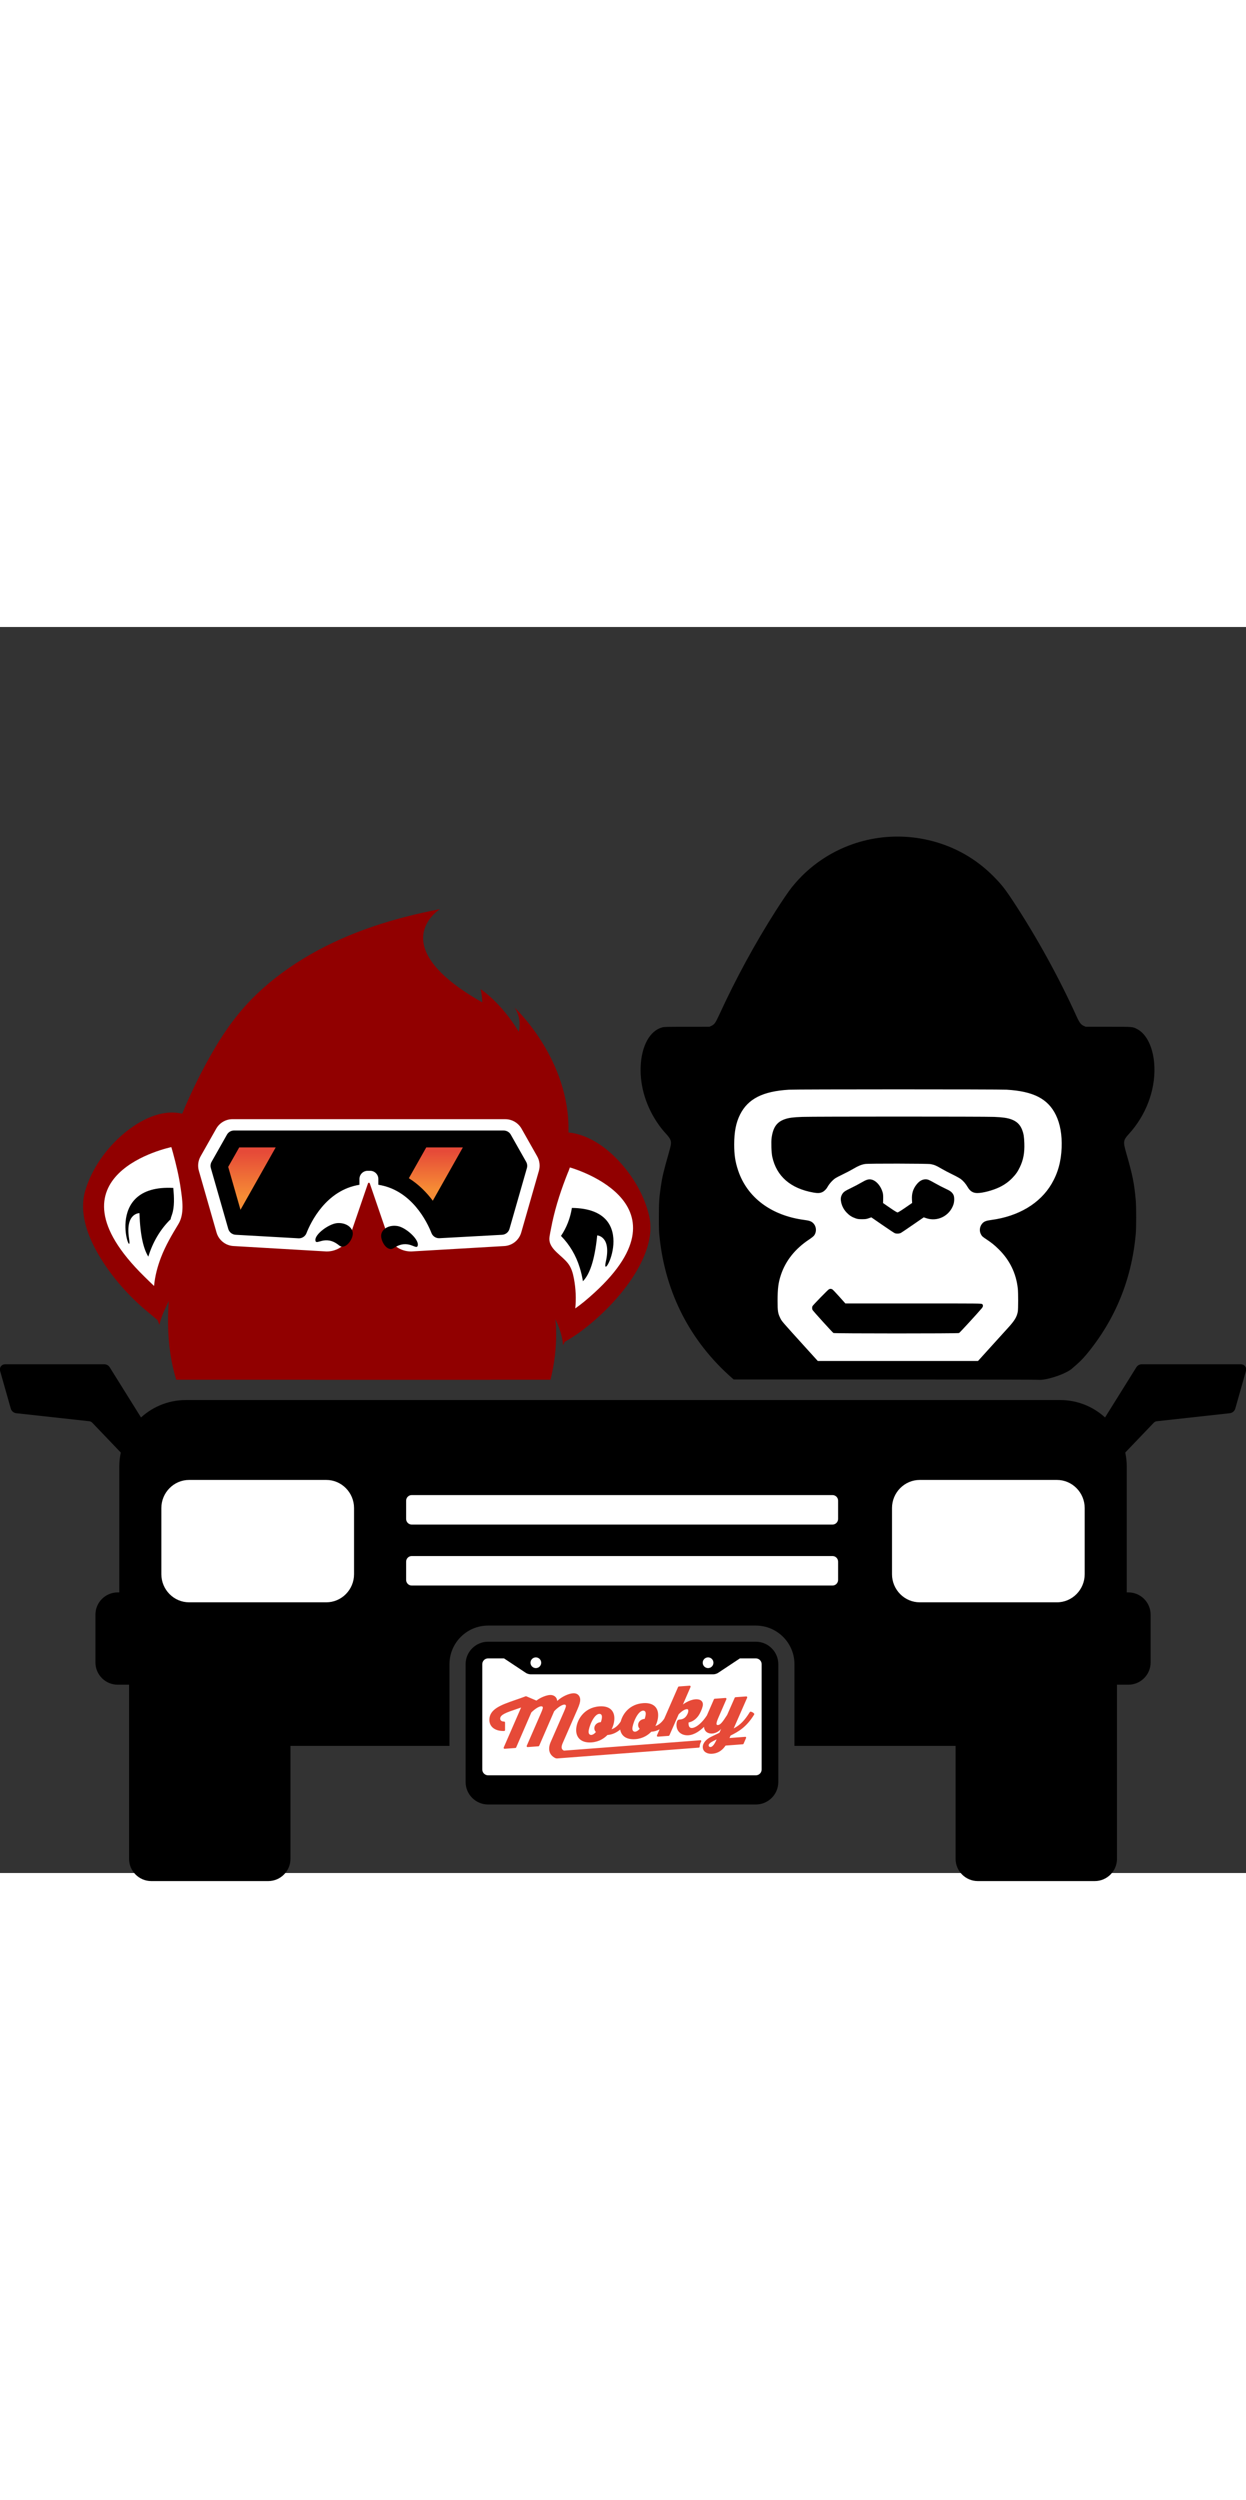 <!-- Created with Inkscape (http://www.inkscape.org/) --><svg xmlns:dc="http://purl.org/dc/elements/1.1/" xmlns:cc="http://creativecommons.org/ns#" xmlns:rdf="http://www.w3.org/1999/02/22-rdf-syntax-ns#" xmlns:svg="http://www.w3.org/2000/svg" xmlns="http://www.w3.org/2000/svg" xmlns:xlink="http://www.w3.org/1999/xlink" xmlns:sodipodi="http://sodipodi.sourceforge.net/DTD/sodipodi-0.dtd" xmlns:inkscape="http://www.inkscape.org/namespaces/inkscape" id="svg2" version="1.1" inkscape:version="0.91 r13725" xml:space="preserve" width="2475.01" height="4965.887" viewBox="0 2475 2475 2475" sodipodi:docname="MOOKY_2_HEAD_CAR.v6.tar"><rect x="0" y="2475" width="2475" height="2475" fill="#333333" stroke="none"/><defs id="defs6"><clipPath clipPathUnits="userSpaceOnUse" id="clipPath18"><path d="m 140.411,378.026 -62.209,-30.364 -50.36,-62.209 -2.337,-49.189 32.288,-24.216 1.983,-8.833 156.849,0 c 1.709,0 3.349,-0.297 4.876,-0.837 l 0,0 22.269,28.397 -1.158,54.307 -76.28,94.055 -25.921,-1.111 z" id="path20" inkscape:connector-curvature="0"/></clipPath><linearGradient x1="0" y1="0" x2="1" y2="0" gradientUnits="userSpaceOnUse" gradientTransform="matrix(0,19.468,19.468,0,160.112,268.585)" spreadMethod="pad" id="linearGradient74"><stop style="stop-opacity:1;stop-color:#f68c35" offset="0" id="stop76"/><stop style="stop-opacity:1;stop-color:#f68c35" offset="0.133" id="stop78"/><stop style="stop-opacity:1;stop-color:#f68c35" offset="0.212" id="stop80"/><stop style="stop-opacity:1;stop-color:#e64a38" offset="0.924" id="stop82"/><stop style="stop-opacity:1;stop-color:#e64a38" offset="1" id="stop84"/></linearGradient><linearGradient x1="0" y1="0" x2="1" y2="0" gradientUnits="userSpaceOnUse" gradientTransform="matrix(0,22.786,22.786,0,92.949,265.271)" spreadMethod="pad" id="linearGradient100"><stop style="stop-opacity:1;stop-color:#f68c35" offset="0" id="stop102"/><stop style="stop-opacity:1;stop-color:#f68c35" offset="0.133" id="stop104"/><stop style="stop-opacity:1;stop-color:#f68c35" offset="0.212" id="stop106"/><stop style="stop-opacity:1;stop-color:#e64a38" offset="0.924" id="stop108"/><stop style="stop-opacity:1;stop-color:#e64a38" offset="1" id="stop110"/></linearGradient><clipPath clipPathUnits="userSpaceOnUse" id="clipPath118"><path d="m 0,396.145 270,0 L 270,0 0,0 0,396.145 Z" id="path120" inkscape:connector-curvature="0"/></clipPath><clipPath clipPathUnits="userSpaceOnUse" id="clipPath18-5"><path d="m 140.411,378.026 -62.209,-30.364 -50.36,-62.209 -2.337,-49.189 32.288,-24.216 1.983,-8.833 156.849,0 c 1.709,0 3.349,-0.297 4.876,-0.837 l 0,0 22.269,28.397 -1.158,54.307 -76.28,94.055 -25.921,-1.111 z" id="path20-6" inkscape:connector-curvature="0"/></clipPath><clipPath clipPathUnits="userSpaceOnUse" id="clipPath5235"><g id="g5237"><g style="fill:#910000;fill-opacity:1" transform="translate(-349.145,-6.799)" clip-path="url(#clipPath18-5)" id="g5239"><path d="m 238.361,262.739 c -0.001,0.005 -0.001,0.008 -0.002,0.013 -1.502,6.746 -4.945,13.057 -9.357,18.337 -4.112,4.921 -9.37,9.346 -15.522,11.419 -1.506,0.507 -3.068,0.861 -4.654,0.999 0.706,26.75 -19.675,45.626 -19.675,45.626 1.826,-2.769 2.164,-5.852 1.531,-8.838 -6.559,10.838 -13.924,15.555 -13.924,15.555 0.354,-1.596 0.543,-3.222 0.608,-4.839 -36.79,20.855 -15.461,34.067 -15.461,34.067 -16.612,-3.193 -32.807,-8.188 -47.508,-16.66 -6.959,-4.01 -13.521,-8.749 -19.336,-14.3 -6.178,-5.896 -11.224,-12.699 -15.528,-20.059 -4.45,-7.61 -8.4,-15.547 -11.76,-23.697 -7.683,1.817 -15.547,-2.408 -21.269,-7.191 -6.416,-5.364 -11.702,-12.751 -14.117,-20.8 -2.406,-8.022 0.817,-16.648 4.871,-23.564 4.27,-7.286 9.901,-13.821 16.23,-19.39 0.297,-0.261 4.335,-3.644 5.297,-4.454 0.208,-0.579 0.43,-1.154 0.676,-1.719 0.627,3.096 2.089,5.901 3.4,8.737 -1.085,-15.469 1.003,-29.299 8.919,-42.8 -0.212,3.114 -0.579,8.906 1.714,13.844 3.945,-12.986 11.452,-26.564 21.784,-31.556 -1.467,2.15 -2.458,4.622 -3.08,7.144 8.25,-5.83 15.227,-13.647 19.145,-23.025 1.54,2.734 2.86,8.337 2.883,14.031 7.397,-18.676 31.109,-27.652 31.109,-27.652 -1.872,18.904 21.269,25.696 21.269,25.696 0.609,-5.931 -3.9,-10.464 -3.9,-10.464 47.944,23.055 41.321,68.141 41.321,68.141 0,0 2.555,-4.804 2.81,-9.528 0.236,0.42 0.461,0.845 0.677,1.272 0.63,0.326 1.919,1.085 4.571,2.856 14.946,10.681 29.36,28.926 26.278,42.799" style="fill:#910000;fill-opacity:1;fill-rule:nonzero;stroke:none" id="path5241" inkscape:connector-curvature="0"/><g style="fill:#910000;fill-opacity:1" transform="translate(177.451,253.13)" id="g5243"><path inkscape:connector-curvature="0" id="path5245" style="fill:#910000;fill-opacity:1;fill-rule:nonzero;stroke:none" d="m 0,0 c 0,0 1.822,7.176 4.701,17.443 2.879,10.268 4.361,19.892 2.111,26.644 0,0 -4.525,15.078 -26.472,15.075 -18.261,-0.003 -21.953,-12.233 -21.953,-12.233 0,0 -3.697,12.229 -21.958,12.226 -21.946,-0.003 -26.468,-15.081 -26.468,-15.081 -2.53,-7.541 -2.014,-22.411 6.987,-32.085 9.001,-9.674 12.239,-12.992 12.239,-12.992 -1.707,-2.381 -3.319,-4.867 -4.808,-7.389 -3.623,-6.138 -5.974,-13.036 -6.846,-20.11 l -0.065,-0.558 -0.04,-0.406 c -0.07,-1.109 0.914,-2.041 1.684,-2.701 0.975,-0.835 2.1,-1.49 3.232,-2.087 2.495,-1.318 5.171,-2.276 7.872,-3.072 1.968,-0.579 3.964,-1.053 5.979,-1.433 l 35.457,-10e-4 c 6.19,-0.001 13.153,0.252 18.232,1.328 5.079,1.077 8.227,2.226 9.778,11.403 0.33,-13.764 -5.304,-15.88 -13.419,-17.601 -7.375,-1.564 -17.496,-1.447 -26.482,-1.446 l -21.139,10e-4 c -0.386,0 -0.75,-0.14 -1.024,-0.384 -0.091,-0.081 -0.172,-0.172 -0.24,-0.274 -0.275,-0.411 -0.307,-0.924 -0.087,-1.362 l 0.826,-1.639 0,0 1.229,-2.443 10e-4,0 c 4.263,-8.485 16.971,-18.364 27.827,-19.302 0.027,-0.002 0.048,-0.006 0.074,-0.008 3.097,-0.109 6.244,0.238 8.79,0.639 0.311,0.051 0.621,0.104 0.931,0.156 C 6.924,-64.499 19.031,-21.058 0,0"/></g><g style="fill:#910000;fill-opacity:1" transform="translate(66.086,260.065)" id="g5247"><path inkscape:connector-curvature="0" id="path5249" style="fill:#910000;fill-opacity:1;fill-rule:nonzero;stroke:none" d="m 0,0 c -2.396,-3.941 -4.697,-7.857 -6.357,-12.182 -1.282,-3.339 -2.201,-6.844 -2.521,-10.411 -1.155,1.099 -2.415,2.313 -3.549,3.441 -38.124,37.42 9.863,47.274 9.863,47.274 l 0.6,-2.119 C -0.799,21.722 0.231,17.395 0.854,12.998 1.442,8.856 2.29,3.769 0,0"/></g><g style="fill:#910000;fill-opacity:1" transform="translate(214.316,231.769)" id="g5251"><path inkscape:connector-curvature="0" id="path5253" style="fill:#910000;fill-opacity:1;fill-rule:nonzero;stroke:none" d="m 0,0 c -1.106,-0.913 -2.241,-1.761 -3.272,-2.493 0.358,3.581 0.188,7.226 -0.48,10.811 -0.381,2.044 -0.916,4.051 -2.238,5.703 -1.165,1.456 -2.642,2.597 -3.985,3.879 -1.248,1.191 -2.569,2.682 -2.74,4.477 -0.093,0.974 0.138,1.949 0.312,2.9 0.219,1.192 0.455,2.382 0.709,3.568 1.359,6.345 3.388,12.418 5.795,18.436 0.032,-0.081 0.589,1.533 0.653,1.713 C -3.552,48.511 42.204,35.041 0,0"/></g><g style="fill:#910000;fill-opacity:1" transform="translate(51.863,264.079)" id="g5255"><path inkscape:connector-curvature="0" id="path5257" style="fill:#910000;fill-opacity:1;fill-rule:nonzero;stroke:none" d="m 0,0 c 0.285,-8.445 1.565,-13.184 3.245,-15.891 1.61,5.266 4.392,10.046 8.249,13.762 l -0.098,0.132 0.514,1.53 C 12.838,2.29 12.674,5.744 12.371,9.204 -14.034,10.617 -2.286,-18.726 -3.775,-9.378 -5.28,0.064 0,0 0,0"/></g><g style="fill:#910000;fill-opacity:1" transform="translate(212.666,244.184)" id="g5259"><path inkscape:connector-curvature="0" id="path5261" style="fill:#910000;fill-opacity:1;fill-rule:nonzero;stroke:none" d="m 0,0 c 0.511,-1.627 0.893,-3.295 1.17,-4.983 2.242,2.285 4.233,6.973 5.216,16.748 0,0 5.272,-0.286 3.144,-9.609 C 7.432,-7.037 23.107,21.496 -2.862,21.797 -3.44,18.098 -4.801,14.574 -6.844,11.571 -3.724,8.421 -1.336,4.405 0,0"/></g><g style="fill:#910000;fill-opacity:1" transform="translate(120.278,250.075)" id="g5263"><path inkscape:connector-curvature="0" id="path5265" style="fill:#910000;fill-opacity:1;fill-rule:nonzero;stroke:none" d="m 0,0 c -0.073,0 -0.146,0.002 -0.22,0.007 l -33.865,1.977 c -2.891,0.17 -5.37,2.154 -6.168,4.937 l -6.458,22.561 c -0.501,1.748 -0.275,3.659 0.62,5.243 l 5.724,10.119 c 1.21,2.139 3.488,3.468 5.947,3.468 l 99.609,-0.005 c 2.46,-0.002 4.738,-1.331 5.948,-3.469 L 76.858,34.72 c 0.895,-1.585 1.121,-3.495 0.622,-5.242 L 71.02,6.918 C 70.222,4.134 67.743,2.149 64.853,1.979 L 30.985,0.005 c -0.076,-0.004 -0.152,-0.006 -0.229,-0.006 -3.903,0.002 -7.376,2.481 -8.645,6.17 -3.52,10.238 -5.674,16.531 -6.23,18.2 -0.065,0.19 -0.124,0.358 -0.18,0.508 -0.05,0.132 -0.176,0.22 -0.317,0.22 -0.14,0 -0.266,-0.088 -0.316,-0.22 -0.057,-0.15 -0.117,-0.319 -0.18,-0.508 C 14.322,22.671 12.225,16.548 8.655,6.17 7.384,2.479 3.91,0 0.009,0 L 0,0 Z"/></g><g style="fill:#910000;fill-opacity:1" transform="translate(146.24,259.34)" id="g5267"><path inkscape:connector-curvature="0" id="path5269" style="fill:#910000;fill-opacity:1;fill-rule:nonzero;stroke:none" d="m 0,0 c -2.931,0.543 -5.64,-0.81 -6.049,-3.022 -0.41,-2.211 2.081,-6.634 4.565,-4.987 5.503,3.648 8.36,-1.204 8.77,1.007 C 7.695,-4.79 2.932,-0.543 0,0"/></g><g style="fill:#910000;fill-opacity:1" transform="translate(124.061,260.431)" id="g5271"><path inkscape:connector-curvature="0" id="path5273" style="fill:#910000;fill-opacity:1;fill-rule:nonzero;stroke:none" d="m 0,0 c -2.97,-0.252 -8.128,-4.01 -7.937,-6.252 0.19,-2.242 3.51,2.307 8.628,-1.863 C 3.002,-9.998 5.915,-5.841 5.724,-3.6 5.533,-1.358 2.971,0.254 0,0"/></g><g style="fill:#910000;fill-opacity:1" transform="translate(193.106,282.81)" id="g5275"><path inkscape:connector-curvature="0" id="path5277" style="fill:#910000;fill-opacity:1;fill-rule:nonzero;stroke:none" d="m 0,0 -5.615,9.931 c -0.526,0.928 -1.51,1.503 -2.577,1.503 l -98.5,0.005 c -1.067,0 -2.052,-0.574 -2.577,-1.503 l -5.617,-9.93 c -0.391,-0.691 -0.488,-1.509 -0.269,-2.272 l 6.362,-22.226 c 0.346,-1.211 1.421,-2.07 2.679,-2.141 l 22.955,-1.296 c 0.056,-0.004 0.112,-0.005 0.168,-0.005 1.213,0 2.311,0.743 2.757,1.883 1.509,3.861 7.114,15.723 19.348,17.67 l 0,2.118 c 0,1.644 1.346,2.991 2.991,2.99 l 0.922,0 c 1.646,0 2.992,-1.346 2.992,-2.991 l 0,-2.108 c 12.255,-1.911 17.886,-13.782 19.401,-17.641 0.447,-1.138 1.544,-1.879 2.755,-1.879 0.054,0 0.108,0.001 0.162,0.004 l 22.883,1.25 c 1.26,0.069 2.338,0.928 2.685,2.141 L 0.27,-2.273 C 0.488,-1.51 0.391,-0.691 0,0"/></g></g></g></clipPath><clipPath clipPathUnits="userSpaceOnUse" id="clipPath5235-3"><g id="g5237-8"><g style="fill:#910000;fill-opacity:1" transform="translate(-349.145,-6.799)" clip-path="url(#clipPath18-5)" id="g5239-3"><path d="m 238.361,262.739 c -0.001,0.005 -0.001,0.008 -0.002,0.013 -1.502,6.746 -4.945,13.057 -9.357,18.337 -4.112,4.921 -9.37,9.346 -15.522,11.419 -1.506,0.507 -3.068,0.861 -4.654,0.999 0.706,26.75 -19.675,45.626 -19.675,45.626 1.826,-2.769 2.164,-5.852 1.531,-8.838 -6.559,10.838 -13.924,15.555 -13.924,15.555 0.354,-1.596 0.543,-3.222 0.608,-4.839 -36.79,20.855 -15.461,34.067 -15.461,34.067 -16.612,-3.193 -32.807,-8.188 -47.508,-16.66 -6.959,-4.01 -13.521,-8.749 -19.336,-14.3 -6.178,-5.896 -11.224,-12.699 -15.528,-20.059 -4.45,-7.61 -8.4,-15.547 -11.76,-23.697 -7.683,1.817 -15.547,-2.408 -21.269,-7.191 -6.416,-5.364 -11.702,-12.751 -14.117,-20.8 -2.406,-8.022 0.817,-16.648 4.871,-23.564 4.27,-7.286 9.901,-13.821 16.23,-19.39 0.297,-0.261 4.335,-3.644 5.297,-4.454 0.208,-0.579 0.43,-1.154 0.676,-1.719 0.627,3.096 2.089,5.901 3.4,8.737 -1.085,-15.469 1.003,-29.299 8.919,-42.8 -0.212,3.114 -0.579,8.906 1.714,13.844 3.945,-12.986 11.452,-26.564 21.784,-31.556 -1.467,2.15 -2.458,4.622 -3.08,7.144 8.25,-5.83 15.227,-13.647 19.145,-23.025 1.54,2.734 2.86,8.337 2.883,14.031 7.397,-18.676 31.109,-27.652 31.109,-27.652 -1.872,18.904 21.269,25.696 21.269,25.696 0.609,-5.931 -3.9,-10.464 -3.9,-10.464 47.944,23.055 41.321,68.141 41.321,68.141 0,0 2.555,-4.804 2.81,-9.528 0.236,0.42 0.461,0.845 0.677,1.272 0.63,0.326 1.919,1.085 4.571,2.856 14.946,10.681 29.36,28.926 26.278,42.799" style="fill:#910000;fill-opacity:1;fill-rule:nonzero;stroke:none" id="path5241-5" inkscape:connector-curvature="0"/><g style="fill:#910000;fill-opacity:1" transform="translate(177.451,253.13)" id="g5243-1"><path inkscape:connector-curvature="0" id="path5245-4" style="fill:#910000;fill-opacity:1;fill-rule:nonzero;stroke:none" d="m 0,0 c 0,0 1.822,7.176 4.701,17.443 2.879,10.268 4.361,19.892 2.111,26.644 0,0 -4.525,15.078 -26.472,15.075 -18.261,-0.003 -21.953,-12.233 -21.953,-12.233 0,0 -3.697,12.229 -21.958,12.226 -21.946,-0.003 -26.468,-15.081 -26.468,-15.081 -2.53,-7.541 -2.014,-22.411 6.987,-32.085 9.001,-9.674 12.239,-12.992 12.239,-12.992 -1.707,-2.381 -3.319,-4.867 -4.808,-7.389 -3.623,-6.138 -5.974,-13.036 -6.846,-20.11 l -0.065,-0.558 -0.04,-0.406 c -0.07,-1.109 0.914,-2.041 1.684,-2.701 0.975,-0.835 2.1,-1.49 3.232,-2.087 2.495,-1.318 5.171,-2.276 7.872,-3.072 1.968,-0.579 3.964,-1.053 5.979,-1.433 l 35.457,-10e-4 c 6.19,-0.001 13.153,0.252 18.232,1.328 5.079,1.077 8.227,2.226 9.778,11.403 0.33,-13.764 -5.304,-15.88 -13.419,-17.601 -7.375,-1.564 -17.496,-1.447 -26.482,-1.446 l -21.139,10e-4 c -0.386,0 -0.75,-0.14 -1.024,-0.384 -0.091,-0.081 -0.172,-0.172 -0.24,-0.274 -0.275,-0.411 -0.307,-0.924 -0.087,-1.362 l 0.826,-1.639 0,0 1.229,-2.443 10e-4,0 c 4.263,-8.485 16.971,-18.364 27.827,-19.302 0.027,-0.002 0.048,-0.006 0.074,-0.008 3.097,-0.109 6.244,0.238 8.79,0.639 0.311,0.051 0.621,0.104 0.931,0.156 C 6.924,-64.499 19.031,-21.058 0,0"/></g><g style="fill:#910000;fill-opacity:1" transform="translate(66.086,260.065)" id="g5247-6"><path inkscape:connector-curvature="0" id="path5249-4" style="fill:#910000;fill-opacity:1;fill-rule:nonzero;stroke:none" d="m 0,0 c -2.396,-3.941 -4.697,-7.857 -6.357,-12.182 -1.282,-3.339 -2.201,-6.844 -2.521,-10.411 -1.155,1.099 -2.415,2.313 -3.549,3.441 -38.124,37.42 9.863,47.274 9.863,47.274 l 0.6,-2.119 C -0.799,21.722 0.231,17.395 0.854,12.998 1.442,8.856 2.29,3.769 0,0"/></g><g style="fill:#910000;fill-opacity:1" transform="translate(214.316,231.769)" id="g5251-3"><path inkscape:connector-curvature="0" id="path5253-4" style="fill:#910000;fill-opacity:1;fill-rule:nonzero;stroke:none" d="m 0,0 c -1.106,-0.913 -2.241,-1.761 -3.272,-2.493 0.358,3.581 0.188,7.226 -0.48,10.811 -0.381,2.044 -0.916,4.051 -2.238,5.703 -1.165,1.456 -2.642,2.597 -3.985,3.879 -1.248,1.191 -2.569,2.682 -2.74,4.477 -0.093,0.974 0.138,1.949 0.312,2.9 0.219,1.192 0.455,2.382 0.709,3.568 1.359,6.345 3.388,12.418 5.795,18.436 0.032,-0.081 0.589,1.533 0.653,1.713 C -3.552,48.511 42.204,35.041 0,0"/></g><g style="fill:#910000;fill-opacity:1" transform="translate(51.863,264.079)" id="g5255-2"><path inkscape:connector-curvature="0" id="path5257-5" style="fill:#910000;fill-opacity:1;fill-rule:nonzero;stroke:none" d="m 0,0 c 0.285,-8.445 1.565,-13.184 3.245,-15.891 1.61,5.266 4.392,10.046 8.249,13.762 l -0.098,0.132 0.514,1.53 C 12.838,2.29 12.674,5.744 12.371,9.204 -14.034,10.617 -2.286,-18.726 -3.775,-9.378 -5.28,0.064 0,0 0,0"/></g><g style="fill:#910000;fill-opacity:1" transform="translate(212.666,244.184)" id="g5259-0"><path inkscape:connector-curvature="0" id="path5261-7" style="fill:#910000;fill-opacity:1;fill-rule:nonzero;stroke:none" d="m 0,0 c 0.511,-1.627 0.893,-3.295 1.17,-4.983 2.242,2.285 4.233,6.973 5.216,16.748 0,0 5.272,-0.286 3.144,-9.609 C 7.432,-7.037 23.107,21.496 -2.862,21.797 -3.44,18.098 -4.801,14.574 -6.844,11.571 -3.724,8.421 -1.336,4.405 0,0"/></g><g style="fill:#910000;fill-opacity:1" transform="translate(120.278,250.075)" id="g5263-8"><path inkscape:connector-curvature="0" id="path5265-4" style="fill:#910000;fill-opacity:1;fill-rule:nonzero;stroke:none" d="m 0,0 c -0.073,0 -0.146,0.002 -0.22,0.007 l -33.865,1.977 c -2.891,0.17 -5.37,2.154 -6.168,4.937 l -6.458,22.561 c -0.501,1.748 -0.275,3.659 0.62,5.243 l 5.724,10.119 c 1.21,2.139 3.488,3.468 5.947,3.468 l 99.609,-0.005 c 2.46,-0.002 4.738,-1.331 5.948,-3.469 L 76.858,34.72 c 0.895,-1.585 1.121,-3.495 0.622,-5.242 L 71.02,6.918 C 70.222,4.134 67.743,2.149 64.853,1.979 L 30.985,0.005 c -0.076,-0.004 -0.152,-0.006 -0.229,-0.006 -3.903,0.002 -7.376,2.481 -8.645,6.17 -3.52,10.238 -5.674,16.531 -6.23,18.2 -0.065,0.19 -0.124,0.358 -0.18,0.508 -0.05,0.132 -0.176,0.22 -0.317,0.22 -0.14,0 -0.266,-0.088 -0.316,-0.22 -0.057,-0.15 -0.117,-0.319 -0.18,-0.508 C 14.322,22.671 12.225,16.548 8.655,6.17 7.384,2.479 3.91,0 0.009,0 L 0,0 Z"/></g><g style="fill:#910000;fill-opacity:1" transform="translate(146.24,259.34)" id="g5267-3"><path inkscape:connector-curvature="0" id="path5269-8" style="fill:#910000;fill-opacity:1;fill-rule:nonzero;stroke:none" d="m 0,0 c -2.931,0.543 -5.64,-0.81 -6.049,-3.022 -0.41,-2.211 2.081,-6.634 4.565,-4.987 5.503,3.648 8.36,-1.204 8.77,1.007 C 7.695,-4.79 2.932,-0.543 0,0"/></g><g style="fill:#910000;fill-opacity:1" transform="translate(124.061,260.431)" id="g5271-3"><path inkscape:connector-curvature="0" id="path5273-8" style="fill:#910000;fill-opacity:1;fill-rule:nonzero;stroke:none" d="m 0,0 c -2.97,-0.252 -8.128,-4.01 -7.937,-6.252 0.19,-2.242 3.51,2.307 8.628,-1.863 C 3.002,-9.998 5.915,-5.841 5.724,-3.6 5.533,-1.358 2.971,0.254 0,0"/></g><g style="fill:#910000;fill-opacity:1" transform="translate(193.106,282.81)" id="g5275-5"><path inkscape:connector-curvature="0" id="path5277-9" style="fill:#910000;fill-opacity:1;fill-rule:nonzero;stroke:none" d="m 0,0 -5.615,9.931 c -0.526,0.928 -1.51,1.503 -2.577,1.503 l -98.5,0.005 c -1.067,0 -2.052,-0.574 -2.577,-1.503 l -5.617,-9.93 c -0.391,-0.691 -0.488,-1.509 -0.269,-2.272 l 6.362,-22.226 c 0.346,-1.211 1.421,-2.07 2.679,-2.141 l 22.955,-1.296 c 0.056,-0.004 0.112,-0.005 0.168,-0.005 1.213,0 2.311,0.743 2.757,1.883 1.509,3.861 7.114,15.723 19.348,17.67 l 0,2.118 c 0,1.644 1.346,2.991 2.991,2.99 l 0.922,0 c 1.646,0 2.992,-1.346 2.992,-2.991 l 0,-2.108 c 12.255,-1.911 17.886,-13.782 19.401,-17.641 0.447,-1.138 1.544,-1.879 2.755,-1.879 0.054,0 0.108,0.001 0.162,0.004 l 22.883,1.25 c 1.26,0.069 2.338,0.928 2.685,2.141 L 0.27,-2.273 C 0.488,-1.51 0.391,-0.691 0,0"/></g></g></g></clipPath><linearGradient x1="0" y1="0" x2="1" y2="0" gradientUnits="userSpaceOnUse" gradientTransform="matrix(0,19.468,19.468,0,160.112,268.585)" spreadMethod="pad" id="linearGradient74-2"><stop style="stop-opacity:1;stop-color:#f68c35" offset="0" id="stop76-1"/><stop style="stop-opacity:1;stop-color:#f68c35" offset="0.133" id="stop78-7"/><stop style="stop-opacity:1;stop-color:#f68c35" offset="0.212" id="stop80-0"/><stop style="stop-opacity:1;stop-color:#e64a38" offset="0.924" id="stop82-0"/><stop style="stop-opacity:1;stop-color:#e64a38" offset="1" id="stop84-2"/></linearGradient><linearGradient x1="0" y1="0" x2="1" y2="0" gradientUnits="userSpaceOnUse" gradientTransform="matrix(0,22.786,22.786,0,92.949,265.271)" spreadMethod="pad" id="linearGradient100-3"><stop style="stop-opacity:1;stop-color:#f68c35" offset="0" id="stop102-9"/><stop style="stop-opacity:1;stop-color:#f68c35" offset="0.133" id="stop104-8"/><stop style="stop-opacity:1;stop-color:#f68c35" offset="0.212" id="stop106-9"/><stop style="stop-opacity:1;stop-color:#e64a38" offset="0.924" id="stop108-3"/><stop style="stop-opacity:1;stop-color:#e64a38" offset="1" id="stop110-8"/></linearGradient><clipPath clipPathUnits="userSpaceOnUse" id="clipPath5235-6"><g id="g5237-4"><g style="fill:#910000;fill-opacity:1" transform="translate(-349.145,-6.799)" clip-path="url(#clipPath18-5)" id="g5239-4"><path d="m 238.361,262.739 c -0.001,0.005 -0.001,0.008 -0.002,0.013 -1.502,6.746 -4.945,13.057 -9.357,18.337 -4.112,4.921 -9.37,9.346 -15.522,11.419 -1.506,0.507 -3.068,0.861 -4.654,0.999 0.706,26.75 -19.675,45.626 -19.675,45.626 1.826,-2.769 2.164,-5.852 1.531,-8.838 -6.559,10.838 -13.924,15.555 -13.924,15.555 0.354,-1.596 0.543,-3.222 0.608,-4.839 -36.79,20.855 -15.461,34.067 -15.461,34.067 -16.612,-3.193 -32.807,-8.188 -47.508,-16.66 -6.959,-4.01 -13.521,-8.749 -19.336,-14.3 -6.178,-5.896 -11.224,-12.699 -15.528,-20.059 -4.45,-7.61 -8.4,-15.547 -11.76,-23.697 -7.683,1.817 -15.547,-2.408 -21.269,-7.191 -6.416,-5.364 -11.702,-12.751 -14.117,-20.8 -2.406,-8.022 0.817,-16.648 4.871,-23.564 4.27,-7.286 9.901,-13.821 16.23,-19.39 0.297,-0.261 4.335,-3.644 5.297,-4.454 0.208,-0.579 0.43,-1.154 0.676,-1.719 0.627,3.096 2.089,5.901 3.4,8.737 -1.085,-15.469 1.003,-29.299 8.919,-42.8 -0.212,3.114 -0.579,8.906 1.714,13.844 3.945,-12.986 11.452,-26.564 21.784,-31.556 -1.467,2.15 -2.458,4.622 -3.08,7.144 8.25,-5.83 15.227,-13.647 19.145,-23.025 1.54,2.734 2.86,8.337 2.883,14.031 7.397,-18.676 31.109,-27.652 31.109,-27.652 -1.872,18.904 21.269,25.696 21.269,25.696 0.609,-5.931 -3.9,-10.464 -3.9,-10.464 47.944,23.055 41.321,68.141 41.321,68.141 0,0 2.555,-4.804 2.81,-9.528 0.236,0.42 0.461,0.845 0.677,1.272 0.63,0.326 1.919,1.085 4.571,2.856 14.946,10.681 29.36,28.926 26.278,42.799" style="fill:#910000;fill-opacity:1;fill-rule:nonzero;stroke:none" id="path5241-3" inkscape:connector-curvature="0"/><g style="fill:#910000;fill-opacity:1" transform="translate(177.451,253.13)" id="g5243-3"><path inkscape:connector-curvature="0" id="path5245-0" style="fill:#910000;fill-opacity:1;fill-rule:nonzero;stroke:none" d="m 0,0 c 0,0 1.822,7.176 4.701,17.443 2.879,10.268 4.361,19.892 2.111,26.644 0,0 -4.525,15.078 -26.472,15.075 -18.261,-0.003 -21.953,-12.233 -21.953,-12.233 0,0 -3.697,12.229 -21.958,12.226 -21.946,-0.003 -26.468,-15.081 -26.468,-15.081 -2.53,-7.541 -2.014,-22.411 6.987,-32.085 9.001,-9.674 12.239,-12.992 12.239,-12.992 -1.707,-2.381 -3.319,-4.867 -4.808,-7.389 -3.623,-6.138 -5.974,-13.036 -6.846,-20.11 l -0.065,-0.558 -0.04,-0.406 c -0.07,-1.109 0.914,-2.041 1.684,-2.701 0.975,-0.835 2.1,-1.49 3.232,-2.087 2.495,-1.318 5.171,-2.276 7.872,-3.072 1.968,-0.579 3.964,-1.053 5.979,-1.433 l 35.457,-10e-4 c 6.19,-0.001 13.153,0.252 18.232,1.328 5.079,1.077 8.227,2.226 9.778,11.403 0.33,-13.764 -5.304,-15.88 -13.419,-17.601 -7.375,-1.564 -17.496,-1.447 -26.482,-1.446 l -21.139,10e-4 c -0.386,0 -0.75,-0.14 -1.024,-0.384 -0.091,-0.081 -0.172,-0.172 -0.24,-0.274 -0.275,-0.411 -0.307,-0.924 -0.087,-1.362 l 0.826,-1.639 0,0 1.229,-2.443 10e-4,0 c 4.263,-8.485 16.971,-18.364 27.827,-19.302 0.027,-0.002 0.048,-0.006 0.074,-0.008 3.097,-0.109 6.244,0.238 8.79,0.639 0.311,0.051 0.621,0.104 0.931,0.156 C 6.924,-64.499 19.031,-21.058 0,0"/></g><g style="fill:#910000;fill-opacity:1" transform="translate(66.086,260.065)" id="g5247-7"><path inkscape:connector-curvature="0" id="path5249-2" style="fill:#910000;fill-opacity:1;fill-rule:nonzero;stroke:none" d="m 0,0 c -2.396,-3.941 -4.697,-7.857 -6.357,-12.182 -1.282,-3.339 -2.201,-6.844 -2.521,-10.411 -1.155,1.099 -2.415,2.313 -3.549,3.441 -38.124,37.42 9.863,47.274 9.863,47.274 l 0.6,-2.119 C -0.799,21.722 0.231,17.395 0.854,12.998 1.442,8.856 2.29,3.769 0,0"/></g><g style="fill:#910000;fill-opacity:1" transform="translate(214.316,231.769)" id="g5251-1"><path inkscape:connector-curvature="0" id="path5253-7" style="fill:#910000;fill-opacity:1;fill-rule:nonzero;stroke:none" d="m 0,0 c -1.106,-0.913 -2.241,-1.761 -3.272,-2.493 0.358,3.581 0.188,7.226 -0.48,10.811 -0.381,2.044 -0.916,4.051 -2.238,5.703 -1.165,1.456 -2.642,2.597 -3.985,3.879 -1.248,1.191 -2.569,2.682 -2.74,4.477 -0.093,0.974 0.138,1.949 0.312,2.9 0.219,1.192 0.455,2.382 0.709,3.568 1.359,6.345 3.388,12.418 5.795,18.436 0.032,-0.081 0.589,1.533 0.653,1.713 C -3.552,48.511 42.204,35.041 0,0"/></g><g style="fill:#910000;fill-opacity:1" transform="translate(51.863,264.079)" id="g5255-6"><path inkscape:connector-curvature="0" id="path5257-2" style="fill:#910000;fill-opacity:1;fill-rule:nonzero;stroke:none" d="m 0,0 c 0.285,-8.445 1.565,-13.184 3.245,-15.891 1.61,5.266 4.392,10.046 8.249,13.762 l -0.098,0.132 0.514,1.53 C 12.838,2.29 12.674,5.744 12.371,9.204 -14.034,10.617 -2.286,-18.726 -3.775,-9.378 -5.28,0.064 0,0 0,0"/></g><g style="fill:#910000;fill-opacity:1" transform="translate(212.666,244.184)" id="g5259-2"><path inkscape:connector-curvature="0" id="path5261-70" style="fill:#910000;fill-opacity:1;fill-rule:nonzero;stroke:none" d="m 0,0 c 0.511,-1.627 0.893,-3.295 1.17,-4.983 2.242,2.285 4.233,6.973 5.216,16.748 0,0 5.272,-0.286 3.144,-9.609 C 7.432,-7.037 23.107,21.496 -2.862,21.797 -3.44,18.098 -4.801,14.574 -6.844,11.571 -3.724,8.421 -1.336,4.405 0,0"/></g><g style="fill:#910000;fill-opacity:1" transform="translate(120.278,250.075)" id="g5263-9"><path inkscape:connector-curvature="0" id="path5265-0" style="fill:#910000;fill-opacity:1;fill-rule:nonzero;stroke:none" d="m 0,0 c -0.073,0 -0.146,0.002 -0.22,0.007 l -33.865,1.977 c -2.891,0.17 -5.37,2.154 -6.168,4.937 l -6.458,22.561 c -0.501,1.748 -0.275,3.659 0.62,5.243 l 5.724,10.119 c 1.21,2.139 3.488,3.468 5.947,3.468 l 99.609,-0.005 c 2.46,-0.002 4.738,-1.331 5.948,-3.469 L 76.858,34.72 c 0.895,-1.585 1.121,-3.495 0.622,-5.242 L 71.02,6.918 C 70.222,4.134 67.743,2.149 64.853,1.979 L 30.985,0.005 c -0.076,-0.004 -0.152,-0.006 -0.229,-0.006 -3.903,0.002 -7.376,2.481 -8.645,6.17 -3.52,10.238 -5.674,16.531 -6.23,18.2 -0.065,0.19 -0.124,0.358 -0.18,0.508 -0.05,0.132 -0.176,0.22 -0.317,0.22 -0.14,0 -0.266,-0.088 -0.316,-0.22 -0.057,-0.15 -0.117,-0.319 -0.18,-0.508 C 14.322,22.671 12.225,16.548 8.655,6.17 7.384,2.479 3.91,0 0.009,0 L 0,0 Z"/></g><g style="fill:#910000;fill-opacity:1" transform="translate(146.24,259.34)" id="g5267-8"><path inkscape:connector-curvature="0" id="path5269-5" style="fill:#910000;fill-opacity:1;fill-rule:nonzero;stroke:none" d="m 0,0 c -2.931,0.543 -5.64,-0.81 -6.049,-3.022 -0.41,-2.211 2.081,-6.634 4.565,-4.987 5.503,3.648 8.36,-1.204 8.77,1.007 C 7.695,-4.79 2.932,-0.543 0,0"/></g><g style="fill:#910000;fill-opacity:1" transform="translate(124.061,260.431)" id="g5271-4"><path inkscape:connector-curvature="0" id="path5273-3" style="fill:#910000;fill-opacity:1;fill-rule:nonzero;stroke:none" d="m 0,0 c -2.97,-0.252 -8.128,-4.01 -7.937,-6.252 0.19,-2.242 3.51,2.307 8.628,-1.863 C 3.002,-9.998 5.915,-5.841 5.724,-3.6 5.533,-1.358 2.971,0.254 0,0"/></g><g style="fill:#910000;fill-opacity:1" transform="translate(193.106,282.81)" id="g5275-9"><path inkscape:connector-curvature="0" id="path5277-7" style="fill:#910000;fill-opacity:1;fill-rule:nonzero;stroke:none" d="m 0,0 -5.615,9.931 c -0.526,0.928 -1.51,1.503 -2.577,1.503 l -98.5,0.005 c -1.067,0 -2.052,-0.574 -2.577,-1.503 l -5.617,-9.93 c -0.391,-0.691 -0.488,-1.509 -0.269,-2.272 l 6.362,-22.226 c 0.346,-1.211 1.421,-2.07 2.679,-2.141 l 22.955,-1.296 c 0.056,-0.004 0.112,-0.005 0.168,-0.005 1.213,0 2.311,0.743 2.757,1.883 1.509,3.861 7.114,15.723 19.348,17.67 l 0,2.118 c 0,1.644 1.346,2.991 2.991,2.99 l 0.922,0 c 1.646,0 2.992,-1.346 2.992,-2.991 l 0,-2.108 c 12.255,-1.911 17.886,-13.782 19.401,-17.641 0.447,-1.138 1.544,-1.879 2.755,-1.879 0.054,0 0.108,0.001 0.162,0.004 l 22.883,1.25 c 1.26,0.069 2.338,0.928 2.685,2.141 L 0.27,-2.273 C 0.488,-1.51 0.391,-0.691 0,0"/></g></g></g></clipPath><linearGradient inkscape:collect="always" xlink:href="#linearGradient74-2" id="linearGradient5626" gradientUnits="userSpaceOnUse" gradientTransform="matrix(0,19.468,19.468,0,160.112,268.585)" spreadMethod="pad" x1="0" y1="0" x2="1" y2="0"/><linearGradient inkscape:collect="always" xlink:href="#linearGradient100-3" id="linearGradient5628" gradientUnits="userSpaceOnUse" gradientTransform="matrix(0,22.786,22.786,0,92.949,265.271)" spreadMethod="pad" x1="0" y1="0" x2="1" y2="0"/><linearGradient inkscape:collect="always" xlink:href="#linearGradient74-2" id="linearGradient5734" gradientUnits="userSpaceOnUse" gradientTransform="matrix(0,19.468,19.468,0,160.112,268.585)" spreadMethod="pad" x1="0" y1="0" x2="1" y2="0"/><linearGradient inkscape:collect="always" xlink:href="#linearGradient100-3" id="linearGradient5736" gradientUnits="userSpaceOnUse" gradientTransform="matrix(0,22.786,22.786,0,92.949,265.271)" spreadMethod="pad" x1="0" y1="0" x2="1" y2="0"/><linearGradient inkscape:collect="always" xlink:href="#linearGradient74-2" id="linearGradient5842" gradientUnits="userSpaceOnUse" gradientTransform="matrix(0,19.468,19.468,0,160.112,268.585)" spreadMethod="pad" x1="0" y1="0" x2="1" y2="0"/><linearGradient inkscape:collect="always" xlink:href="#linearGradient100-3" id="linearGradient5844" gradientUnits="userSpaceOnUse" gradientTransform="matrix(0,22.786,22.786,0,92.949,265.271)" spreadMethod="pad" x1="0" y1="0" x2="1" y2="0"/><linearGradient inkscape:collect="always" xlink:href="#linearGradient74-2" id="linearGradient5950" gradientUnits="userSpaceOnUse" gradientTransform="matrix(0,19.468,19.468,0,160.112,268.585)" spreadMethod="pad" x1="0" y1="0" x2="1" y2="0"/><linearGradient inkscape:collect="always" xlink:href="#linearGradient100-3" id="linearGradient5952" gradientUnits="userSpaceOnUse" gradientTransform="matrix(0,22.786,22.786,0,92.949,265.271)" spreadMethod="pad" x1="0" y1="0" x2="1" y2="0"/><linearGradient inkscape:collect="always" xlink:href="#linearGradient74-2" id="linearGradient6058" gradientUnits="userSpaceOnUse" gradientTransform="matrix(0,19.468,19.468,0,160.112,268.585)" spreadMethod="pad" x1="0" y1="0" x2="1" y2="0"/><linearGradient inkscape:collect="always" xlink:href="#linearGradient100-3" id="linearGradient6060" gradientUnits="userSpaceOnUse" gradientTransform="matrix(0,22.786,22.786,0,92.949,265.271)" spreadMethod="pad" x1="0" y1="0" x2="1" y2="0"/><linearGradient inkscape:collect="always" xlink:href="#linearGradient74-2" id="linearGradient6166" gradientUnits="userSpaceOnUse" gradientTransform="matrix(0,19.468,19.468,0,160.112,268.585)" spreadMethod="pad" x1="0" y1="0" x2="1" y2="0"/><linearGradient inkscape:collect="always" xlink:href="#linearGradient100-3" id="linearGradient6168" gradientUnits="userSpaceOnUse" gradientTransform="matrix(0,22.786,22.786,0,92.949,265.271)" spreadMethod="pad" x1="0" y1="0" x2="1" y2="0"/><linearGradient inkscape:collect="always" xlink:href="#linearGradient74-2" id="linearGradient6274" gradientUnits="userSpaceOnUse" gradientTransform="matrix(0,19.468,19.468,0,160.112,268.585)" spreadMethod="pad" x1="0" y1="0" x2="1" y2="0"/><linearGradient inkscape:collect="always" xlink:href="#linearGradient100-3" id="linearGradient6276" gradientUnits="userSpaceOnUse" gradientTransform="matrix(0,22.786,22.786,0,92.949,265.271)" spreadMethod="pad" x1="0" y1="0" x2="1" y2="0"/><linearGradient inkscape:collect="always" xlink:href="#linearGradient74-2" id="linearGradient6382" gradientUnits="userSpaceOnUse" gradientTransform="matrix(0,19.468,19.468,0,160.112,268.585)" spreadMethod="pad" x1="0" y1="0" x2="1" y2="0"/><linearGradient inkscape:collect="always" xlink:href="#linearGradient100-3" id="linearGradient6384" gradientUnits="userSpaceOnUse" gradientTransform="matrix(0,22.786,22.786,0,92.949,265.271)" spreadMethod="pad" x1="0" y1="0" x2="1" y2="0"/><linearGradient inkscape:collect="always" xlink:href="#linearGradient74-2" id="linearGradient6490" gradientUnits="userSpaceOnUse" gradientTransform="matrix(0,19.468,19.468,0,160.112,268.585)" spreadMethod="pad" x1="0" y1="0" x2="1" y2="0"/><linearGradient inkscape:collect="always" xlink:href="#linearGradient100-3" id="linearGradient6492" gradientUnits="userSpaceOnUse" gradientTransform="matrix(0,22.786,22.786,0,92.949,265.271)" spreadMethod="pad" x1="0" y1="0" x2="1" y2="0"/><linearGradient inkscape:collect="always" xlink:href="#linearGradient74-2" id="linearGradient6598" gradientUnits="userSpaceOnUse" gradientTransform="matrix(0,19.468,19.468,0,160.112,268.585)" spreadMethod="pad" x1="0" y1="0" x2="1" y2="0"/><linearGradient inkscape:collect="always" xlink:href="#linearGradient100-3" id="linearGradient6600" gradientUnits="userSpaceOnUse" gradientTransform="matrix(0,22.786,22.786,0,92.949,265.271)" spreadMethod="pad" x1="0" y1="0" x2="1" y2="0"/><linearGradient inkscape:collect="always" xlink:href="#linearGradient74-2" id="linearGradient6706" gradientUnits="userSpaceOnUse" gradientTransform="matrix(0,19.468,19.468,0,160.112,268.585)" spreadMethod="pad" x1="0" y1="0" x2="1" y2="0"/><linearGradient inkscape:collect="always" xlink:href="#linearGradient100-3" id="linearGradient6708" gradientUnits="userSpaceOnUse" gradientTransform="matrix(0,22.786,22.786,0,92.949,265.271)" spreadMethod="pad" x1="0" y1="0" x2="1" y2="0"/><linearGradient inkscape:collect="always" xlink:href="#linearGradient74-2" id="linearGradient6814" gradientUnits="userSpaceOnUse" gradientTransform="matrix(0,19.468,19.468,0,160.112,268.585)" spreadMethod="pad" x1="0" y1="0" x2="1" y2="0"/><linearGradient inkscape:collect="always" xlink:href="#linearGradient100-3" id="linearGradient6816" gradientUnits="userSpaceOnUse" gradientTransform="matrix(0,22.786,22.786,0,92.949,265.271)" spreadMethod="pad" x1="0" y1="0" x2="1" y2="0"/><linearGradient inkscape:collect="always" xlink:href="#linearGradient74-2" id="linearGradient6922" gradientUnits="userSpaceOnUse" gradientTransform="matrix(0,19.468,19.468,0,160.112,268.585)" spreadMethod="pad" x1="0" y1="0" x2="1" y2="0"/><linearGradient inkscape:collect="always" xlink:href="#linearGradient100-3" id="linearGradient6924" gradientUnits="userSpaceOnUse" gradientTransform="matrix(0,22.786,22.786,0,92.949,265.271)" spreadMethod="pad" x1="0" y1="0" x2="1" y2="0"/><linearGradient inkscape:collect="always" xlink:href="#linearGradient74-2" id="linearGradient7030" gradientUnits="userSpaceOnUse" gradientTransform="matrix(0,19.468,19.468,0,160.112,268.585)" spreadMethod="pad" x1="0" y1="0" x2="1" y2="0"/><linearGradient inkscape:collect="always" xlink:href="#linearGradient100-3" id="linearGradient7032" gradientUnits="userSpaceOnUse" gradientTransform="matrix(0,22.786,22.786,0,92.949,265.271)" spreadMethod="pad" x1="0" y1="0" x2="1" y2="0"/><linearGradient inkscape:collect="always" xlink:href="#linearGradient74-2" id="linearGradient7138" gradientUnits="userSpaceOnUse" gradientTransform="matrix(0,19.468,19.468,0,160.112,268.585)" spreadMethod="pad" x1="0" y1="0" x2="1" y2="0"/><linearGradient inkscape:collect="always" xlink:href="#linearGradient100-3" id="linearGradient7140" gradientUnits="userSpaceOnUse" gradientTransform="matrix(0,22.786,22.786,0,92.949,265.271)" spreadMethod="pad" x1="0" y1="0" x2="1" y2="0"/><linearGradient inkscape:collect="always" xlink:href="#linearGradient74-2" id="linearGradient7246" gradientUnits="userSpaceOnUse" gradientTransform="matrix(0,19.468,19.468,0,160.112,268.585)" spreadMethod="pad" x1="0" y1="0" x2="1" y2="0"/><linearGradient inkscape:collect="always" xlink:href="#linearGradient100-3" id="linearGradient7248" gradientUnits="userSpaceOnUse" gradientTransform="matrix(0,22.786,22.786,0,92.949,265.271)" spreadMethod="pad" x1="0" y1="0" x2="1" y2="0"/><linearGradient inkscape:collect="always" xlink:href="#linearGradient74-2" id="linearGradient7354" gradientUnits="userSpaceOnUse" gradientTransform="matrix(0,19.468,19.468,0,160.112,268.585)" spreadMethod="pad" x1="0" y1="0" x2="1" y2="0"/><linearGradient inkscape:collect="always" xlink:href="#linearGradient100-3" id="linearGradient7356" gradientUnits="userSpaceOnUse" gradientTransform="matrix(0,22.786,22.786,0,92.949,265.271)" spreadMethod="pad" x1="0" y1="0" x2="1" y2="0"/><linearGradient inkscape:collect="always" xlink:href="#linearGradient74-2" id="linearGradient7462" gradientUnits="userSpaceOnUse" gradientTransform="matrix(0,19.468,19.468,0,160.112,268.585)" spreadMethod="pad" x1="0" y1="0" x2="1" y2="0"/><linearGradient inkscape:collect="always" xlink:href="#linearGradient100-3" id="linearGradient7464" gradientUnits="userSpaceOnUse" gradientTransform="matrix(0,22.786,22.786,0,92.949,265.271)" spreadMethod="pad" x1="0" y1="0" x2="1" y2="0"/><linearGradient inkscape:collect="always" xlink:href="#linearGradient74-2" id="linearGradient7570" gradientUnits="userSpaceOnUse" gradientTransform="matrix(0,19.468,19.468,0,160.112,268.585)" spreadMethod="pad" x1="0" y1="0" x2="1" y2="0"/><linearGradient inkscape:collect="always" xlink:href="#linearGradient100-3" id="linearGradient7572" gradientUnits="userSpaceOnUse" gradientTransform="matrix(0,22.786,22.786,0,92.949,265.271)" spreadMethod="pad" x1="0" y1="0" x2="1" y2="0"/><linearGradient inkscape:collect="always" xlink:href="#linearGradient74-2" id="linearGradient7678" gradientUnits="userSpaceOnUse" gradientTransform="matrix(0,19.468,19.468,0,160.112,268.585)" spreadMethod="pad" x1="0" y1="0" x2="1" y2="0"/><linearGradient inkscape:collect="always" xlink:href="#linearGradient100-3" id="linearGradient7680" gradientUnits="userSpaceOnUse" gradientTransform="matrix(0,22.786,22.786,0,92.949,265.271)" spreadMethod="pad" x1="0" y1="0" x2="1" y2="0"/><linearGradient inkscape:collect="always" xlink:href="#linearGradient74-2" id="linearGradient7786" gradientUnits="userSpaceOnUse" gradientTransform="matrix(0,19.468,19.468,0,160.112,268.585)" spreadMethod="pad" x1="0" y1="0" x2="1" y2="0"/><linearGradient inkscape:collect="always" xlink:href="#linearGradient100-3" id="linearGradient7788" gradientUnits="userSpaceOnUse" gradientTransform="matrix(0,22.786,22.786,0,92.949,265.271)" spreadMethod="pad" x1="0" y1="0" x2="1" y2="0"/><linearGradient inkscape:collect="always" xlink:href="#linearGradient74-2" id="linearGradient7894" gradientUnits="userSpaceOnUse" gradientTransform="matrix(0,19.468,19.468,0,160.112,268.585)" spreadMethod="pad" x1="0" y1="0" x2="1" y2="0"/><linearGradient inkscape:collect="always" xlink:href="#linearGradient100-3" id="linearGradient7896" gradientUnits="userSpaceOnUse" gradientTransform="matrix(0,22.786,22.786,0,92.949,265.271)" spreadMethod="pad" x1="0" y1="0" x2="1" y2="0"/><linearGradient inkscape:collect="always" xlink:href="#linearGradient74-2" id="linearGradient8002" gradientUnits="userSpaceOnUse" gradientTransform="matrix(0,19.468,19.468,0,160.112,268.585)" spreadMethod="pad" x1="0" y1="0" x2="1" y2="0"/><linearGradient inkscape:collect="always" xlink:href="#linearGradient100-3" id="linearGradient8004" gradientUnits="userSpaceOnUse" gradientTransform="matrix(0,22.786,22.786,0,92.949,265.271)" spreadMethod="pad" x1="0" y1="0" x2="1" y2="0"/><linearGradient inkscape:collect="always" xlink:href="#linearGradient74-2" id="linearGradient8110" gradientUnits="userSpaceOnUse" gradientTransform="matrix(0,19.468,19.468,0,160.112,268.585)" spreadMethod="pad" x1="0" y1="0" x2="1" y2="0"/><linearGradient inkscape:collect="always" xlink:href="#linearGradient100-3" id="linearGradient8112" gradientUnits="userSpaceOnUse" gradientTransform="matrix(0,22.786,22.786,0,92.949,265.271)" spreadMethod="pad" x1="0" y1="0" x2="1" y2="0"/><linearGradient inkscape:collect="always" xlink:href="#linearGradient74-2" id="linearGradient8218" gradientUnits="userSpaceOnUse" gradientTransform="matrix(0,19.468,19.468,0,160.112,268.585)" spreadMethod="pad" x1="0" y1="0" x2="1" y2="0"/><linearGradient inkscape:collect="always" xlink:href="#linearGradient100-3" id="linearGradient8220" gradientUnits="userSpaceOnUse" gradientTransform="matrix(0,22.786,22.786,0,92.949,265.271)" spreadMethod="pad" x1="0" y1="0" x2="1" y2="0"/><linearGradient inkscape:collect="always" xlink:href="#linearGradient74-2" id="linearGradient8326" gradientUnits="userSpaceOnUse" gradientTransform="matrix(0,19.468,19.468,0,160.112,268.585)" spreadMethod="pad" x1="0" y1="0" x2="1" y2="0"/><linearGradient inkscape:collect="always" xlink:href="#linearGradient100-3" id="linearGradient8328" gradientUnits="userSpaceOnUse" gradientTransform="matrix(0,22.786,22.786,0,92.949,265.271)" spreadMethod="pad" x1="0" y1="0" x2="1" y2="0"/><linearGradient inkscape:collect="always" xlink:href="#linearGradient74-2" id="linearGradient8434" gradientUnits="userSpaceOnUse" gradientTransform="matrix(0,19.468,19.468,0,160.112,268.585)" spreadMethod="pad" x1="0" y1="0" x2="1" y2="0"/><linearGradient inkscape:collect="always" xlink:href="#linearGradient100-3" id="linearGradient8436" gradientUnits="userSpaceOnUse" gradientTransform="matrix(0,22.786,22.786,0,92.949,265.271)" spreadMethod="pad" x1="0" y1="0" x2="1" y2="0"/><linearGradient inkscape:collect="always" xlink:href="#linearGradient74-2" id="linearGradient8542" gradientUnits="userSpaceOnUse" gradientTransform="matrix(0,19.468,19.468,0,160.112,268.585)" spreadMethod="pad" x1="0" y1="0" x2="1" y2="0"/><linearGradient inkscape:collect="always" xlink:href="#linearGradient100-3" id="linearGradient8544" gradientUnits="userSpaceOnUse" gradientTransform="matrix(0,22.786,22.786,0,92.949,265.271)" spreadMethod="pad" x1="0" y1="0" x2="1" y2="0"/><linearGradient inkscape:collect="always" xlink:href="#linearGradient74-2" id="linearGradient8650" gradientUnits="userSpaceOnUse" gradientTransform="matrix(0,19.468,19.468,0,160.112,268.585)" spreadMethod="pad" x1="0" y1="0" x2="1" y2="0"/><linearGradient inkscape:collect="always" xlink:href="#linearGradient100-3" id="linearGradient8652" gradientUnits="userSpaceOnUse" gradientTransform="matrix(0,22.786,22.786,0,92.949,265.271)" spreadMethod="pad" x1="0" y1="0" x2="1" y2="0"/><linearGradient inkscape:collect="always" xlink:href="#linearGradient74-2" id="linearGradient8758" gradientUnits="userSpaceOnUse" gradientTransform="matrix(0,19.468,19.468,0,160.112,268.585)" spreadMethod="pad" x1="0" y1="0" x2="1" y2="0"/><linearGradient inkscape:collect="always" xlink:href="#linearGradient100-3" id="linearGradient8760" gradientUnits="userSpaceOnUse" gradientTransform="matrix(0,22.786,22.786,0,92.949,265.271)" spreadMethod="pad" x1="0" y1="0" x2="1" y2="0"/><linearGradient inkscape:collect="always" xlink:href="#linearGradient74-2" id="linearGradient8866" gradientUnits="userSpaceOnUse" gradientTransform="matrix(0,19.468,19.468,0,160.112,268.585)" spreadMethod="pad" x1="0" y1="0" x2="1" y2="0"/><linearGradient inkscape:collect="always" xlink:href="#linearGradient100-3" id="linearGradient8868" gradientUnits="userSpaceOnUse" gradientTransform="matrix(0,22.786,22.786,0,92.949,265.271)" spreadMethod="pad" x1="0" y1="0" x2="1" y2="0"/><linearGradient inkscape:collect="always" xlink:href="#linearGradient74-2" id="linearGradient8974" gradientUnits="userSpaceOnUse" gradientTransform="matrix(0,19.468,19.468,0,160.112,268.585)" spreadMethod="pad" x1="0" y1="0" x2="1" y2="0"/><linearGradient inkscape:collect="always" xlink:href="#linearGradient100-3" id="linearGradient8976" gradientUnits="userSpaceOnUse" gradientTransform="matrix(0,22.786,22.786,0,92.949,265.271)" spreadMethod="pad" x1="0" y1="0" x2="1" y2="0"/><linearGradient inkscape:collect="always" xlink:href="#linearGradient74-2" id="linearGradient9082" gradientUnits="userSpaceOnUse" gradientTransform="matrix(0,19.468,19.468,0,160.112,268.585)" spreadMethod="pad" x1="0" y1="0" x2="1" y2="0"/><linearGradient inkscape:collect="always" xlink:href="#linearGradient100-3" id="linearGradient9084" gradientUnits="userSpaceOnUse" gradientTransform="matrix(0,22.786,22.786,0,92.949,265.271)" spreadMethod="pad" x1="0" y1="0" x2="1" y2="0"/><linearGradient inkscape:collect="always" xlink:href="#linearGradient74-2" id="linearGradient6066" gradientUnits="userSpaceOnUse" gradientTransform="matrix(0,19.468,19.468,0,160.112,268.585)" spreadMethod="pad" x1="0" y1="0" x2="1" y2="0"/><linearGradient inkscape:collect="always" xlink:href="#linearGradient100-3" id="linearGradient6068" gradientUnits="userSpaceOnUse" gradientTransform="matrix(0,22.786,22.786,0,92.949,265.271)" spreadMethod="pad" x1="0" y1="0" x2="1" y2="0"/></defs><sodipodi:namedview pagecolor="#ffffff" bordercolor="#666666" borderopacity="1" objecttolerance="10" gridtolerance="10" guidetolerance="10" inkscape:pageopacity="0" inkscape:pageshadow="2" inkscape:window-width="1920" inkscape:window-height="1017" id="namedview4" showgrid="false" fit-margin-top="0" fit-margin-left="0" fit-margin-right="0" fit-margin-bottom="0" inkscape:zoom="0.04" inkscape:cx="-4526.1487" inkscape:cy="2891.745" inkscape:window-x="-8" inkscape:window-y="-8" inkscape:window-maximized="1" inkscape:current-layer="g8978"/><svg:g id="g10" inkscape:groupmode="layer" inkscape:label="mooky_car_34" transform="matrix(1.25,0,0,-1.25,1068.755,2756.639)" style="display:inline;opacity:1"><svg:g id="g5362" transform="matrix(1.43,0,0,1.43,-58.012,-1220.86)"><svg:g transform="translate(1390.726,84.493)" id="g5327"><svg:rect style="opacity:1;fill:#ffffff;fill-opacity:1;stroke:none;stroke-width:20;stroke-linecap:round;stroke-linejoin:round;stroke-miterlimit:4;stroke-dasharray:none;stroke-opacity:1" id="rect5318" width="365.931" height="344.319" x="-1707.556" y="-434.938" transform="scale(1,-1)" ry="1.1902044e-005"/><svg:path style="opacity:1;fill:#ffffff;fill-opacity:1;stroke:#ffffff;stroke-width:90.695;stroke-linecap:round;stroke-linejoin:round;stroke-miterlimit:4;stroke-dasharray:none;stroke-opacity:1" d="m -1060.975,166.382 c -17.93,18.55 -20.415,23.635 -20.387,41.731 0.033,21.708 6.599,33.38 30.416,54.069 11.07,9.616 12.54,13.015 7.819,18.082 -3.197,3.432 -10.413,6.272 -16.034,6.311 -14.153,0.098 -45.88,16.941 -56.931,30.223 -21.787,26.187 -19.691,68.279 4.234,85.046 12.027,8.429 18.546,8.79 158.665,8.79 158.562,0 166.923,-1.098 178.34,-23.422 13.327,-26.059 2.7,-66.433 -22.051,-83.779 -6.687,-4.686 -23.708,-11.512 -37.825,-15.168 -29.99,-7.767 -32.299,-14.462 -10.6,-30.729 17.659,-13.239 28.173,-33.352 28.173,-53.897 0,-11.386 -4.922,-19.533 -22.065,-36.52 l -22.065,-21.864 -89.636,0 -89.636,0 -20.418,21.124 z m 196.193,16.325 15.826,16.051 -79.544,1.171 c -72.392,1.066 -80.323,1.938 -88.205,9.697 -8.636,8.502 -8.692,8.5 -19.859,-0.847 -14.264,-11.939 -14.065,-15.448 1.711,-30.118 l 12.91,-12.005 70.668,0 70.668,0 15.826,16.051 z m -69.797,92.961 c 5.129,3.456 14.56,6.346 20.958,6.42 14.285,0.167 29.204,11.544 29.204,22.27 0,11.021 -31.075,24.19 -42.297,17.924 -4.482,-2.503 -8.816,-8.524 -9.631,-13.382 -3.153,-18.791 -27.079,-16.086 -31.489,3.559 -2.141,9.536 -5.489,12.567 -13.883,12.567 -31.758,0 -44.458,-32.507 -15.602,-39.936 7.927,-2.041 19.818,-6.234 26.424,-9.318 16.194,-7.56 25.214,-7.586 36.315,-0.106 z m -91.12,41.237 c 16.42,16.165 33.352,20.963 73.975,20.963 29.514,0 43.442,-2.081 57.89,-8.648 10.464,-4.756 19.026,-10.405 19.026,-12.553 0,-7.503 18.646,-9.09 35.052,-2.982 21.789,8.111 32.225,22.182 32.135,43.326 -0.133,31.204 5.48,29.937 -138.851,31.345 -125.222,1.222 -130.015,0.965 -139.506,-7.491 -19.77,-17.614 -6.754,-55 22.976,-65.995 23.46,-8.677 26.599,-8.506 37.304,2.033 z" id="path4723-7" inkscape:connector-curvature="0"/><svg:g id="g4477-0" transform="matrix(0.667,0,0,0.667,-1524.162,-232.991)"><svg:g style="fill:#000000;fill-opacity:1" transform="matrix(4.562,0,0,4.562,951.662,-411.283)" clip-path="url(#clipPath5235-6)" id="g5231-7"><svg:path inkscape:connector-curvature="0" style="fill:#000000;fill-opacity:1;fill-rule:nonzero;stroke:none" d="m -969.33,980.789 c -63.197,12.147 -124.808,31.149 -180.734,63.379 -26.474,15.255 -51.437,33.285 -73.558,54.402 -23.503,22.43 -42.701,48.309 -59.074,76.309 -16.929,28.951 -31.956,59.145 -44.738,90.15 -29.228,-6.912 -59.144,9.162 -80.912,27.357 -24.407,20.406 -44.518,48.508 -53.705,79.129 -9.153,30.518 3.109,63.334 18.531,89.645 16.244,27.718 37.667,52.578 61.744,73.764 1.13,0.993 16.491,13.864 20.15,16.945 0.791,2.203 1.637,4.39 2.572,6.539 2.385,-11.778 7.946,-22.449 12.934,-33.238 -4.128,58.849 3.817,111.463 33.932,162.824 -0.806,-11.847 -2.204,-33.88 6.52,-52.666 15.008,49.403 43.567,101.056 82.873,120.047 -5.581,-8.179 -9.351,-17.583 -11.717,-27.178 31.385,22.179 57.927,51.917 72.832,87.594 5.859,-10.401 10.881,-31.715 10.969,-53.377 28.14,71.049 118.348,105.195 118.348,105.195 -7.122,-71.916 80.914,-97.754 80.914,-97.754 2.317,22.563 -14.838,39.807 -14.838,39.807 182.393,-87.708 157.197,-259.227 157.197,-259.227 0,0 9.719,18.275 10.689,36.246 0.898,-1.598 1.754,-3.213 2.576,-4.838 2.397,-1.24 7.3,-4.128 17.389,-10.865 56.859,-40.634 111.694,-110.043 99.969,-162.82 -0.003,-0.019 -0.003,-0.03 -0.008,-0.049 -5.714,-25.664 -18.811,-49.673 -35.596,-69.76 -15.643,-18.721 -35.647,-35.555 -59.051,-43.441 -5.729,-1.929 -11.671,-3.276 -17.705,-3.801 2.686,-101.765 -74.85,-173.574 -74.85,-173.574 6.947,10.534 8.232,22.264 5.824,33.623 -24.952,-41.231 -52.971,-59.176 -52.971,-59.176 1.347,6.072 2.067,12.257 2.314,18.408 -139.961,-79.338 -58.82,-129.6 -58.82,-129.6 z m -14.643,238.855 c 83.493,-0.011 100.707,57.35 100.707,57.35 8.56,25.687 2.921,62.299 -8.031,101.361 -10.953,39.059 -17.885,66.357 -17.885,66.357 72.399,80.111 26.342,245.373 -87.691,265.129 -1.179,0.198 -2.36,0.4 -3.543,0.594 -9.686,1.526 -21.658,2.844 -33.44,2.43 -0.099,-0.01 -0.178,-0.022 -0.281,-0.029 -41.299,-3.568 -89.644,-41.15 -105.861,-73.43 l 0,0 -4.676,-9.295 -3.143,-6.234 c -0.837,-1.666 -0.714,-3.618 0.332,-5.182 0.259,-0.388 0.566,-0.735 0.912,-1.043 1.042,-0.928 2.428,-1.461 3.897,-1.461 l 80.418,0 c 34.185,0 72.688,0.45 100.744,-5.5 30.872,-6.547 52.306,-14.599 51.051,-66.961 -5.9,34.912 -17.877,39.284 -37.199,43.381 -19.322,4.093 -45.811,5.057 -69.359,5.053 l -134.889,0 c -7.666,-1.446 -15.259,-3.248 -22.746,-5.451 -10.275,-3.028 -20.456,-6.673 -29.947,-11.688 -4.306,-2.271 -8.586,-4.763 -12.295,-7.939 -2.929,-2.511 -6.673,-6.056 -6.406,-10.275 l 0.152,-1.545 0.248,-2.123 c 3.317,-26.912 12.26,-53.153 26.043,-76.504 5.665,-9.594 11.797,-19.051 18.291,-28.109 0,0 -12.318,-12.623 -46.561,-49.426 -34.242,-36.803 -36.205,-93.372 -26.58,-122.061 0,0 17.203,-57.362 100.691,-57.373 69.47,-0.011 83.535,46.512 83.535,46.512 0,0 14.046,-46.526 83.516,-46.537 z" transform="matrix(0.263,0,0,-0.263,67.56,626.091)" id="path24-9-9"/></svg:g><svg:g transform="matrix(4.562,0,0,4.562,169.663,712.393)" id="g26-8"/><svg:g transform="matrix(4.562,0,0,4.562,-338.344,744.031)" id="g30-3"><svg:path inkscape:connector-curvature="0" id="path32-8" style="fill:#ffffff;fill-opacity:1;fill-rule:nonzero;stroke:none" d="m 0,0 c -2.396,-3.941 -4.697,-7.857 -6.357,-12.182 -1.282,-3.339 -2.201,-6.844 -2.521,-10.411 -1.155,1.099 -2.415,2.313 -3.549,3.441 -38.124,37.42 9.863,47.274 9.863,47.274 l 0.6,-2.119 C -0.799,21.722 0.231,17.395 0.854,12.998 1.442,8.856 2.29,3.769 0,0"/></svg:g><svg:g transform="matrix(4.562,0,0,4.562,337.829,614.952)" id="g34-8"><svg:path inkscape:connector-curvature="0" id="path36-7" style="fill:#ffffff;fill-opacity:1;fill-rule:nonzero;stroke:none" d="m 0,0 c -1.106,-0.913 -2.241,-1.761 -3.272,-2.493 0.358,3.581 0.188,7.226 -0.48,10.811 -0.381,2.044 -0.916,4.051 -2.238,5.703 -1.165,1.456 -2.642,2.597 -3.985,3.879 -1.248,1.191 -2.569,2.682 -2.74,4.477 -0.093,0.974 0.138,1.949 0.312,2.9 0.219,1.192 0.455,2.382 0.709,3.568 1.359,6.345 3.388,12.418 5.795,18.436 0.032,-0.081 0.589,1.533 0.653,1.713 C -3.552,48.511 42.204,35.041 0,0"/></svg:g><svg:g style="fill:#000000;fill-opacity:1" transform="matrix(4.562,0,0,4.562,-403.227,762.338)" id="g38-4"><svg:path inkscape:connector-curvature="0" id="path40-1" style="fill:#000000;fill-opacity:1;fill-rule:nonzero;stroke:none" d="m 0,0 c 0.285,-8.445 1.565,-13.184 3.245,-15.891 1.61,5.266 4.392,10.046 8.249,13.762 l -0.098,0.132 0.514,1.53 C 12.838,2.29 12.674,5.744 12.371,9.204 -14.034,10.617 -2.286,-18.726 -3.775,-9.378 -5.28,0.064 0,0 0,0"/></svg:g><svg:g style="fill:#000000;fill-opacity:1" transform="matrix(4.562,0,0,4.562,330.301,671.586)" id="g42-2"><svg:path inkscape:connector-curvature="0" id="path44-9" style="fill:#000000;fill-opacity:1;fill-rule:nonzero;stroke:none" d="m 0,0 c 0.511,-1.627 0.893,-3.295 1.17,-4.983 2.242,2.285 4.233,6.973 5.216,16.748 0,0 5.272,-0.286 3.144,-9.609 C 7.432,-7.037 23.107,21.496 -2.862,21.797 -3.44,18.098 -4.801,14.574 -6.844,11.571 -3.724,8.421 -1.336,4.405 0,0"/></svg:g><svg:g transform="matrix(4.562,0,0,4.562,-91.139,698.457)" id="g46-5"><svg:path inkscape:connector-curvature="0" id="path48-7" style="fill:#ffffff;fill-opacity:1;fill-rule:nonzero;stroke:none" d="m 0,0 c -0.073,0 -0.146,0.002 -0.22,0.007 l -33.865,1.977 c -2.891,0.17 -5.37,2.154 -6.168,4.937 l -6.458,22.561 c -0.501,1.748 -0.275,3.659 0.62,5.243 l 5.724,10.119 c 1.21,2.139 3.488,3.468 5.947,3.468 l 99.609,-0.005 c 2.46,-0.002 4.738,-1.331 5.948,-3.469 L 76.858,34.72 c 0.895,-1.585 1.121,-3.495 0.622,-5.242 L 71.02,6.918 C 70.222,4.134 67.743,2.149 64.853,1.979 L 30.985,0.005 c -0.076,-0.004 -0.152,-0.006 -0.229,-0.006 -3.903,0.002 -7.376,2.481 -8.645,6.17 -3.52,10.238 -5.674,16.531 -6.23,18.2 -0.065,0.19 -0.124,0.358 -0.18,0.508 -0.05,0.132 -0.176,0.22 -0.317,0.22 -0.14,0 -0.266,-0.088 -0.316,-0.22 -0.057,-0.15 -0.117,-0.319 -0.18,-0.508 C 14.322,22.671 12.225,16.548 8.655,6.17 7.384,2.479 3.91,0 0.009,0 L 0,0 Z"/></svg:g><svg:g style="fill:#000000;fill-opacity:1" transform="matrix(4.562,0,0,4.562,27.29,740.723)" id="g50-7"><svg:path inkscape:connector-curvature="0" id="path52-5" style="fill:#000000;fill-opacity:1;fill-rule:nonzero;stroke:none" d="m 0,0 c -2.931,0.543 -5.64,-0.81 -6.049,-3.022 -0.41,-2.211 2.081,-6.634 4.565,-4.987 5.503,3.648 8.36,-1.204 8.77,1.007 C 7.695,-4.79 2.932,-0.543 0,0"/></svg:g><svg:g transform="matrix(4.562,0,0,4.562,-73.882,745.697)" id="g54-1"><svg:path inkscape:connector-curvature="0" id="path56-1" style="fill:#000000;fill-opacity:1;fill-rule:nonzero;stroke:none" d="m 0,0 c -2.97,-0.252 -8.128,-4.01 -7.937,-6.252 0.19,-2.242 3.51,2.307 8.628,-1.863 C 3.002,-9.998 5.915,-5.841 5.724,-3.6 5.533,-1.358 2.971,0.254 0,0"/></svg:g><svg:g style="fill:#000000;fill-opacity:1" transform="matrix(4.562,0,0,4.562,241.073,847.786)" id="g58-9"><svg:path inkscape:connector-curvature="0" id="path60-4" style="fill:#000000;fill-opacity:1;fill-rule:nonzero;stroke:none" d="m 0,0 -5.615,9.931 c -0.526,0.928 -1.51,1.503 -2.577,1.503 l -98.5,0.005 c -1.067,0 -2.052,-0.574 -2.577,-1.503 l -5.617,-9.93 c -0.391,-0.691 -0.488,-1.509 -0.269,-2.272 l 6.362,-22.226 c 0.346,-1.211 1.421,-2.07 2.679,-2.141 l 22.955,-1.296 c 0.056,-0.004 0.112,-0.005 0.168,-0.005 1.213,0 2.311,0.743 2.757,1.883 1.509,3.861 7.114,15.723 19.348,17.67 l 0,2.118 c 0,1.644 1.346,2.991 2.991,2.99 l 0.922,0 c 1.646,0 2.992,-1.346 2.992,-2.991 l 0,-2.108 c 12.255,-1.911 17.886,-13.782 19.401,-17.641 0.447,-1.138 1.544,-1.879 2.755,-1.879 0.054,0 0.108,0.001 0.162,0.004 l 22.883,1.25 c 1.26,0.069 2.338,0.928 2.685,2.141 L 0.27,-2.273 C 0.488,-1.51 0.391,-0.691 0,0"/></svg:g><svg:g transform="matrix(4.562,0,0,4.562,-639.807,-442.297)" id="g70-9"><svg:g id="g72-0"><svg:path inkscape:connector-curvature="0" id="path86-6" style="fill:url(#linearGradient6066);stroke:none" d="m 150.251,276.802 c 3.68,-2.298 6.553,-5.284 8.739,-8.217 l 0,0 10.984,19.467 -13.374,10e-4 -6.349,-11.251 z"/></svg:g></svg:g><svg:g transform="matrix(4.562,0,0,4.562,-639.807,-442.297)" id="g96-3"><svg:g id="g98-6"><svg:path inkscape:connector-curvature="0" id="path112-2" style="fill:url(#linearGradient6068);stroke:none" d="m 84.277,280.947 4.486,-15.676 12.858,22.785 -13.323,0.001 -4.021,-7.11 z"/></svg:g></svg:g></svg:g><svg:path style="fill:#000000" d="m -793.703,90.255 c -2.667,0.263 -60.186,0.396 -171.545,0.396 l -167.532,0 -2.047,1.798 c -45.91,40.312 -73.552,93.862 -80.177,155.326 -0.759,7.04 -0.877,10.201 -0.878,23.443 0,15.961 0.323,21.088 2.114,33.517 1.542,10.697 3.126,17.399 8.791,37.198 2.963,10.355 3.158,12.303 1.571,15.699 -0.546,1.169 -2.106,3.345 -3.467,4.837 -4.013,4.401 -6.272,7.148 -8.923,10.85 -13.882,19.387 -21.123,42.346 -20.347,64.516 0.813,23.232 10.108,40.331 23.948,44.052 2.215,0.596 5.1,0.667 27.467,0.684 l 24.993,0.018 1.976,0.894 c 3.564,1.613 4.767,3.283 8.988,12.474 18.397,40.057 39.448,78.787 62.656,115.276 6.774,10.651 14.638,22.201 17.793,26.133 9.915,12.356 20.643,22.281 33.359,30.864 38.537,26.009 87.068,32.692 131.65,18.127 22.332,-7.296 42.115,-19.461 58.808,-36.164 9.042,-9.047 13.133,-14.204 22.217,-28.004 25.967,-39.449 51.051,-84.964 70.405,-127.75 3.276,-7.243 4.932,-9.451 8.195,-10.925 l 2.046,-0.924 25.186,0 c 27.787,0 26.915,0.061 31.947,-2.519 11.148,-5.719 18.563,-21.897 19.282,-42.066 0.941,-26.403 -9.515,-53.888 -28.363,-74.558 -6.333,-6.945 -6.555,-8.489 -3.008,-20.924 7.266,-25.47 8.826,-33.179 10.627,-52.504 0.661,-7.093 0.661,-30.354 -3.3e-4,-37.779 -4.48,-50.334 -22.761,-95.081 -54.533,-133.487 -4.97,-6.007 -8.93,-9.731 -15.357,-15.166 -6.852,-6.927 -30.315,-14.12 -37.842,-13.323 z m -53.273,36.703 c 7.851,8.674 16.504,18.22 19.228,21.215 7.217,7.933 9.638,11.961 10.707,17.818 0.539,2.951 0.545,20.798 0.013,25.711 -1.842,16.886 -8.945,31.515 -21.154,43.565 -4.631,4.572 -7.895,7.217 -13.503,10.947 -4.755,3.162 -5.168,3.547 -6.434,5.994 -1.909,3.691 -1.254,8.519 1.596,11.757 2.019,2.294 4.229,3.158 10.068,3.937 30.197,4.031 54.16,18.371 66.915,40.043 7.043,11.967 10.63,24.851 11.225,40.316 0.544,14.144 -1.646,26.503 -6.434,36.296 -8.807,18.013 -24.959,26.314 -54.658,28.091 -8.815,0.527 -233.155,0.516 -241.982,-0.016 -28.995,-1.735 -45.444,-10.074 -54.238,-27.497 -4.534,-8.982 -6.567,-19.295 -6.57,-33.323 0,-11.513 1.139,-19.136 4.294,-28.674 10.002,-30.231 36.792,-50.336 73.563,-55.204 5.561,-0.736 7.56,-1.412 9.581,-3.237 3.891,-3.515 4.518,-9.738 1.413,-14.024 -0.655,-0.904 -2.868,-2.688 -5.466,-4.407 -15.58,-10.304 -26.184,-23.581 -31.446,-39.372 -2.865,-8.598 -3.708,-15.127 -3.718,-28.787 -0.013,-11.425 0.371,-13.927 2.891,-19.09 1.872,-3.837 1.019,-2.846 29.419,-34.189 l 12.361,-13.642 89.027,0 89.028,0 14.275,15.771 z m -174.912,15.313 c -0.898,0.433 -22.395,24.142 -23.236,25.626 -0.604,1.066 -0.626,3.161 -0.045,4.247 0.697,1.305 17.042,18.076 18.224,18.7 1.322,0.698 2.392,0.699 3.72,0 0.576,-0.301 4.088,-3.963 7.806,-8.137 l 6.76,-7.59 75.677,0 c 75.16,0 75.682,0 76.452,-0.775 1.152,-1.152 0.978,-2.784 -0.484,-4.531 -4.801,-5.737 -24.503,-27.204 -25.302,-27.568 -1.361,-0.62 -138.284,-0.598 -139.571,0.022 z m 67.906,111.048 c -0.853,0.403 -7.01,4.503 -13.683,9.111 l -12.133,8.377 -2.978,-1.036 c -2.569,-0.894 -3.591,-1.035 -7.434,-1.027 -3.805,0 -4.872,0.157 -7.298,1.02 -4.056,1.443 -6.732,3.185 -9.732,6.337 -3.087,3.242 -5.1,6.984 -6.047,11.24 -0.79,3.549 -0.58,5.963 0.741,8.548 1.503,2.942 3.091,4.119 10.015,7.428 3.559,1.701 8.703,4.404 11.431,6.008 5.433,3.194 7.687,3.961 10.613,3.615 5.534,-0.656 11.329,-7.078 13.348,-14.792 0.431,-1.648 0.574,-3.654 0.49,-6.895 l -0.119,-4.57 7.552,-5.214 c 4.793,-3.309 7.907,-5.214 8.525,-5.213 0.615,0 3.776,1.936 8.601,5.267 l 7.629,5.266 -0.209,3.936 c -0.352,6.615 1.3,11.867 5.28,16.786 2.973,3.674 6.179,5.504 9.704,5.538 2.683,0.026 3.824,-0.439 10.78,-4.396 3.553,-2.021 8.705,-4.689 11.447,-5.928 5.36,-2.422 7.32,-3.925 8.85,-6.79 1.24,-2.323 1.22,-7.535 -0.045,-11.156 -4.347,-12.451 -17.674,-19.09 -30.01,-14.949 l -2.92,0.98 -12.081,-8.336 c -6.645,-4.585 -12.611,-8.61 -13.258,-8.945 -1.88,-0.972 -5.236,-1.072 -7.057,-0.21 z m -90.283,45.047 c -25.323,4.517 -40.907,18.079 -45.607,39.691 -0.976,4.487 -1.388,16.499 -0.727,21.178 1.645,11.639 5.755,17.466 14.507,20.569 4.566,1.619 9.132,2.229 19.622,2.621 12.328,0.461 202.192,0.468 213.185,0 9.45,-0.396 14.626,-1.139 18.987,-2.727 6.201,-2.258 9.921,-5.902 12.206,-11.959 1.519,-4.026 2.066,-7.477 2.31,-14.578 0.365,-10.648 -1.067,-18.405 -4.875,-26.399 -2.45,-5.143 -4.516,-8.129 -8.448,-12.207 -4.039,-4.19 -8.748,-7.57 -14.244,-10.223 -7.454,-3.598 -18.447,-6.518 -24.605,-6.534 -4.854,-0.016 -8.072,1.978 -10.832,6.705 -2.111,3.615 -4.76,6.716 -7.53,8.813 -1.302,0.986 -5.56,3.332 -9.461,5.213 -3.901,1.881 -9.349,4.748 -12.106,6.372 -5.76,3.393 -7.937,4.308 -11.994,5.041 -3.7,0.669 -68.799,0.793 -72.847,0.14 -4.042,-0.653 -7.398,-2.017 -12.816,-5.209 -2.791,-1.644 -8.128,-4.456 -11.861,-6.248 -3.732,-1.792 -7.51,-3.759 -8.394,-4.371 -3.214,-2.223 -6.701,-6.124 -8.754,-9.795 -1.437,-2.569 -3.723,-4.764 -5.982,-5.745 -2.532,-1.099 -5.056,-1.191 -9.735,-0.357 z" id="path4138-0" inkscape:connector-curvature="0" sodipodi:nodetypes="cscsccscscsscsccsssssssscccssssssscccsscssccssssscsccscsssccsccccccscscccscsccccccccsscsscscccscscsscccccscsccccccsscsssscscsscssssscsccc"/></svg:g><svg:g transform="translate(-7.885,-58.678)" id="g4402"><svg:path inkscape:connector-curvature="0" id="path124" style="fill:#000000;fill-opacity:1;fill-rule:nonzero;stroke:none;stroke-opacity:1" d="m 688.184,142.265 c -0.744,0 -1.47,0.133 -2.147,0.387 l -24.188,9.23 c -1.645,0.629 -2.867,1.972 -3.357,3.671 -0.484,1.7 -0.188,3.605 0.817,5.22 l 53.97,86.541 c 1.306,2.087 3.581,3.387 5.946,3.387 l 110.372,0 c 1.881,0 3.581,-0.829 4.639,-2.28 1.065,-1.452 1.373,-3.345 0.847,-5.208 l -11.837,-41.746 c -0.786,-2.764 -3.206,-4.833 -6.036,-5.141 l -81.236,-8.934 c -1.24,-0.139 -2.419,-0.732 -3.315,-1.669 l -39.448,-41.25 c -1.349,-1.403 -3.175,-2.208 -5.026,-2.208"/><svg:path inkscape:connector-curvature="0" id="path128" style="fill:#000000;fill-opacity:1;fill-rule:nonzero;stroke:none;stroke-opacity:1" d="m -402.413,142.265 c 0.75,0 1.47,0.133 2.147,0.387 l 24.188,9.23 c 1.645,0.629 2.867,1.972 3.357,3.671 0.49,1.7 0.188,3.605 -0.817,5.22 l -53.97,86.541 c -1.306,2.087 -3.581,3.387 -5.946,3.387 l -110.366,0 c -1.887,0 -3.581,-0.829 -4.645,-2.28 -1.065,-1.452 -1.373,-3.345 -0.847,-5.208 l 11.837,-41.746 c 0.78,-2.764 3.212,-4.833 6.03,-5.141 l 81.236,-8.934 c 1.24,-0.139 2.431,-0.732 3.321,-1.669 l 39.448,-41.25 c 1.343,-1.403 3.175,-2.208 5.026,-2.208"/><svg:g id="g4384"><svg:path d="m -406.01,-298.946 c 0,-13.561 11.093,-24.647 24.647,-24.647 l 130.029,0 c 13.555,0 24.647,11.087 24.647,24.647 l 0,282.268 c 0,13.555 -11.093,24.647 -24.647,24.647 l -130.029,0 c -13.555,0 -24.647,-11.093 -24.647,-24.647 l 0,-282.268 z" style="fill:#000000;fill-opacity:1;fill-rule:nonzero;stroke:none;stroke-opacity:1" id="path132" inkscape:connector-curvature="0"/><svg:path d="m 691.781,-298.946 c 0,-13.561 -11.093,-24.647 -24.647,-24.647 l -130.029,0 c -13.555,0 -24.647,11.087 -24.647,24.647 l 0,282.268 c 0,13.555 11.093,24.647 24.647,24.647 l 130.029,0 c 13.555,0 24.647,-11.093 24.647,-24.647 l 0,-282.268 z" style="fill:#000000;fill-opacity:1;fill-rule:nonzero;stroke:none;stroke-opacity:1" id="path136" inkscape:connector-curvature="0"/><svg:path d="m -443.393,-80.712 c 0,-13.555 11.087,-24.647 24.647,-24.647 l 122.239,0 c 13.555,0 24.647,11.093 24.647,24.647 l 0,53.25 c 0,13.555 -11.093,24.647 -24.647,24.647 l -122.239,0 c -13.561,0 -24.647,-11.093 -24.647,-24.647 l 0,-53.25 z" style="fill:#000000;fill-opacity:1;fill-rule:nonzero;stroke:none;stroke-opacity:1" id="path140" inkscape:connector-curvature="0"/><svg:path d="m 729.164,-80.712 c 0,-13.555 -11.093,-24.647 -24.647,-24.647 l -122.239,0 c -13.555,0 -24.647,11.093 -24.647,24.647 l 0,53.25 c 0,13.555 11.093,24.647 24.647,24.647 l 122.239,0 c 13.555,0 24.647,-11.093 24.647,-24.647 l 0,-53.25 z" style="fill:#000000;fill-opacity:1;fill-rule:nonzero;stroke:none;stroke-opacity:1" id="path144" inkscape:connector-curvature="0"/><svg:path d="m 628.703,210.942 -244.526,0 -482.586,0 -244.526,0 c -40.772,0 -73.942,-33.176 -73.942,-73.948 l 0,-191.451 c 0,-8.813 4.706,-16.954 12.339,-21.351 l 163.513,-94.253 c 3.744,-2.159 7.99,-3.29 12.309,-3.29 l 130.307,0 48.436,0 0,90.781 c 0,23.655 19.252,42.902 42.908,42.902 l 297.541,0 c 23.661,0 42.908,-19.246 42.908,-42.902 l 0,-90.781 50.795,0 130.307,0 c 4.319,0 8.565,1.131 12.309,3.29 l 163.519,94.253 c 7.627,4.397 12.339,12.538 12.339,21.351 l 0,191.451 c 0,40.772 -33.176,73.948 -73.948,73.948" style="fill:#000000;fill-opacity:1;fill-rule:nonzero;stroke:none;stroke-opacity:1" id="path148" inkscape:connector-curvature="0"/><svg:path d="m 290.476,-57.605 -297.547,0 c -13.76,0 -24.962,-11.208 -24.962,-24.974 l 0,-130.943 c 0,-13.766 11.202,-24.962 24.962,-24.962 l 297.547,0 c 13.76,0 24.962,11.196 24.962,24.962 l 0,130.943 c 0,13.766 -11.202,24.974 -24.962,24.974" style="fill:#000000;fill-opacity:1;fill-rule:nonzero;stroke:none;stroke-opacity:1" id="path152" inkscape:connector-curvature="0"/><svg:path d="m 237.392,-75.006 c 3.29,0 5.964,-2.667 5.964,-5.952 0,-3.284 -2.673,-5.964 -5.964,-5.964 -3.284,0 -5.958,2.679 -5.958,5.964 0,3.284 2.673,5.952 5.958,5.952" style="fill:#ffffff;fill-opacity:1;fill-rule:nonzero;stroke:none;stroke-opacity:1" id="path156" inkscape:connector-curvature="0"/><svg:path d="m 46.01,-75.006 c 3.284,0 5.964,-2.667 5.964,-5.952 0,-3.284 -2.679,-5.964 -5.964,-5.964 -3.284,0 -5.958,2.679 -5.958,5.964 0,3.284 2.673,5.952 5.958,5.952" style="fill:#ffffff;fill-opacity:1;fill-rule:nonzero;stroke:none;stroke-opacity:1" id="path160" inkscape:connector-curvature="0"/><svg:path d="m 296.926,-199.613 c 0,-3.55 -2.897,-6.454 -6.448,-6.454 l -297.547,0 c -3.55,0 -6.454,2.903 -6.454,6.454 l 0,117.043 c 0,3.544 2.903,6.448 6.454,6.448 l 17.698,0 24.303,-16.125 c 1.313,-0.877 3.677,-1.585 5.256,-1.585 l 203.034,0 c 1.579,0 3.938,0.708 5.256,1.585 l 24.297,16.125 17.704,0 c 3.55,0 6.448,-2.903 6.448,-6.448 l 0,-117.043 z" style="fill:#ffffff;fill-opacity:1;fill-rule:nonzero;stroke:none;stroke-opacity:1" id="path164" inkscape:connector-curvature="0"/><svg:path d="m 254.421,-173.211 c -0.266,0 -0.538,0.127 -0.714,0.333 -0.194,0.242 -0.26,0.569 -0.163,0.865 l 2.141,6.405 c 0.121,0.345 0.423,0.587 0.792,0.617 l 22.264,1.706 c 0.024,0.006 0.048,0.006 0.067,0.006 0.296,0 0.569,-0.145 0.738,-0.387 0.194,-0.254 0.224,-0.599 0.097,-0.883 l -2.819,-6.49 c -0.133,-0.302 -0.429,-0.514 -0.768,-0.532 0,0 -21.611,-1.639 -21.635,-1.639" style="fill:#e64a38;fill-opacity:1;fill-rule:nonzero;stroke:none;stroke-opacity:1" id="path168" inkscape:connector-curvature="0"/><svg:path d="m 165.325,-134.191 c -0.091,0 -0.181,0 -0.272,-0.006 -2.619,-0.194 -5.589,-3.212 -8.153,-8.28 -2.274,-4.494 -3.629,-9.466 -3.629,-11.673 0,-2.105 1.101,-3.466 2.819,-3.466 0.079,0 0.163,0 0.248,0.006 1.651,0.121 3.411,1.252 5.081,3.266 -1.173,1.119 -1.766,2.534 -1.766,4.204 0,3.617 3.115,6.514 7.258,6.75 0.78,2.232 1.21,4.288 1.21,5.8 0,3.067 -1.954,3.399 -2.794,3.399 m -48.666,-3.575 c -0.091,0 -0.181,-0.006 -0.272,-0.012 -2.619,-0.188 -5.589,-3.206 -8.153,-8.274 -2.268,-4.494 -3.629,-9.466 -3.629,-11.68 0,-2.099 1.107,-3.466 2.813,-3.466 0.085,0 0.169,0.006 0.254,0.012 1.657,0.121 3.411,1.246 5.087,3.26 -1.179,1.125 -1.778,2.54 -1.778,4.21 0,3.611 3.121,6.52 7.264,6.75 0.78,2.226 1.21,4.288 1.21,5.8 0,3.067 -1.954,3.399 -2.794,3.399 m 129.019,-28.96 c -1.748,-0.853 -3.127,-1.524 -4.923,-2.607 -1.76,-1.131 -2.74,-2.365 -2.74,-3.454 0,-1.101 0.835,-1.869 2.038,-1.869 l 0.073,0.006 c 1.246,0.085 3.804,1.313 6.762,8.516 l -1.21,-0.593 z m -4.972,-15.43 c -4.186,0 -9.121,1.984 -9.23,7.585 0.073,5.063 4.839,9.157 9.278,11.311 1.355,0.696 3.012,1.476 4.615,2.232 1.923,0.901 3.702,1.742 4.669,2.28 l 1.857,4.331 c -0.157,-0.2 -3.762,-4.76 -9.847,-5.208 -0.302,-0.018 -0.605,-0.03 -0.901,-0.03 -1.802,0 -7.712,0.538 -8.274,7.446 -4.046,-3.992 -10.319,-8.843 -17.22,-9.351 -0.393,-0.03 -0.804,-0.048 -1.198,-0.048 -3.811,0 -7.125,1.325 -9.339,3.726 -2.117,2.298 -3.085,5.462 -2.776,9.151 0.333,3.683 1.597,4.524 3.387,4.657 2.147,0.157 6.617,0.484 9.2,7.186 0.315,0.853 0.484,1.542 0.484,2.631 0,1.403 -0.587,1.694 -1.47,1.694 -0.103,0 -0.2,-0.006 -0.308,-0.012 -2.389,-0.181 -5.655,-2.262 -8.952,-5.722 l -10.246,-23.335 c -0.151,-0.351 -0.49,-0.587 -0.865,-0.617 l -11.97,-0.877 -0.073,0 c -0.333,0 -0.647,0.157 -0.841,0.429 -0.206,0.296 -0.248,0.677 -0.103,1.01 l 2.927,6.702 c -3,-1.603 -6.121,-2.51 -9.254,-2.679 -3.284,-3.405 -9.018,-7.603 -17.68,-8.238 -0.708,-0.054 -1.409,-0.079 -2.075,-0.079 -8.317,0 -13.567,3.817 -14.782,10.748 -4.216,-3.599 -9.23,-5.74 -14.135,-6.012 -3.278,-3.405 -9.012,-7.597 -17.674,-8.238 -0.708,-0.054 -1.409,-0.079 -2.075,-0.079 -4.748,0 -8.637,1.325 -11.244,3.835 -2.48,2.389 -3.792,5.8 -3.792,9.877 0,10.18 7.99,25.095 25.748,26.401 0.732,0.054 1.452,0.079 2.141,0.079 9.254,0 14.565,-4.881 14.565,-13.379 0,-3.944 -1.089,-8.262 -3.067,-12.157 3.811,1.276 7.307,4.258 10.119,8.625 2.462,9.163 10.288,19.331 24.901,20.407 0.738,0.054 1.458,0.085 2.147,0.085 9.254,0 14.565,-4.881 14.565,-13.385 0,-3.95 -1.095,-8.256 -3.067,-12.151 3.683,1.228 7.077,4.065 9.835,8.19 l 15.381,35.184 c 0.157,0.351 0.484,0.587 0.865,0.605 l 11.97,0.883 c 0.024,0.006 0.054,0.006 0.079,0.006 0.333,0 0.641,-0.157 0.841,-0.429 0.206,-0.296 0.248,-0.683 0.097,-1.01 l -8.48,-19.494 c 0.067,0.054 6.647,5.256 13.881,5.788 0.387,0.03 0.774,0.048 1.143,0.048 4.494,0 7.173,-2.141 7.173,-5.722 0,-2.347 -1.331,-6.157 -3.635,-10.464 -2.74,-5.105 -7.554,-8.867 -12.266,-9.575 l -0.006,-0.054 c -0.054,-0.913 -0.23,-3.714 1.149,-5.184 0.599,-0.635 1.379,-0.938 2.389,-0.938 0.26,0 0.538,0.018 0.829,0.06 4.621,0.647 11.044,6.23 15.98,13.899 l 7.815,17.952 c 0.157,0.351 0.484,0.587 0.871,0.617 l 11.97,0.877 c 0.024,0 0.048,0.006 0.073,0.006 0.333,0 0.641,-0.163 0.841,-0.435 0.206,-0.296 0.248,-0.677 0.103,-1.004 l -8.921,-20.547 c -2.74,-6.272 -2.056,-7.325 -1.833,-7.663 0.206,-0.321 0.569,-0.472 1.095,-0.472 0.079,0 0.163,0 0.248,0.006 2.546,0.188 4.754,2.601 10.252,11.232 l 8.389,19.083 c 0.151,0.351 0.484,0.587 0.859,0.611 l 11.97,0.877 c 0.03,0.006 0.054,0.006 0.073,0.006 0.333,0 0.647,-0.163 0.841,-0.435 0.206,-0.296 0.248,-0.671 0.103,-1.004 l -14.97,-34.143 c 7.258,3.853 12.115,8.776 17.909,18.151 0.188,0.308 0.52,0.496 0.877,0.496 0.048,0 0.109,-0.006 0.169,-0.018 1.343,-0.224 2.819,-1.046 3.677,-2.044 0.296,-0.345 0.333,-0.835 0.097,-1.216 -8.528,-13.742 -16.911,-18.672 -26.202,-23.286 -0.012,-0.03 -1.276,-2.806 -1.688,-3.865 -3.139,-7.222 -8.081,-15.575 -18.647,-16.355 -0.466,-0.03 -0.913,-0.048 -1.343,-0.048" style="fill:#e64a38;fill-opacity:1;fill-rule:nonzero;stroke:none;stroke-opacity:1" id="path172" inkscape:connector-curvature="0"/><svg:path d="m 229.69,-167.517 c -0.169,0.272 -0.466,0.429 -0.78,0.429 -0.024,0 -114.938,-8.752 -148.102,-11.28 -0.671,-0.054 -1.343,-0.103 -2.02,-0.151 -0.23,-0.018 -0.454,-0.036 -0.683,-0.054 -0.2,-0.018 -0.399,-0.03 -0.605,-0.048 l -0.091,0 c -0.175,0 -0.351,0.048 -0.508,0.127 -0.109,0.06 -0.218,0.127 -0.315,0.194 -0.097,0.067 -0.188,0.121 -0.272,0.188 -0.127,0.097 -0.242,0.188 -0.357,0.29 -0.073,0.067 -0.151,0.127 -0.218,0.194 -0.109,0.115 -0.206,0.224 -0.296,0.345 -0.048,0.067 -0.109,0.115 -0.151,0.181 -0.121,0.175 -0.23,0.363 -0.321,0.556 l -0.006,0.012 c -0.018,0.036 -0.024,0.073 -0.036,0.103 -0.683,1.651 -0.024,3.798 0.708,5.661 l 16.706,38.238 c 2.093,4.845 2.988,7.917 2.988,10.264 0,3.411 -1.917,7.385 -7.325,7.385 -0.266,0 -0.55,-0.006 -0.829,-0.03 -4.476,-0.327 -11.897,-3.351 -17.432,-8.51 -0.417,4.911 -4.3,6.653 -7.494,6.653 -0.272,0 -0.544,-0.012 -0.823,-0.03 -3.647,-0.272 -9.895,-2.492 -14.77,-6.224 l -11.238,4.772 c -0.127,0.048 -0.266,0.079 -0.399,0.079 -0.127,0 -0.254,-0.024 -0.369,-0.073 -3.804,-1.47 -7.609,-2.776 -11.292,-4.046 -15.563,-5.377 -28.996,-10.022 -28.996,-22.071 -0.036,-3.224 1.071,-6.061 3.181,-8.196 2.722,-2.746 7.046,-4.258 12.182,-4.258 0.357,0 0.714,0.006 1.083,0.018 0.55,0.024 0.986,0.478 0.986,1.028 l 0,8.383 c 0,0.563 -0.448,1.016 -1.004,1.028 -1.645,0.042 -4.403,0.52 -4.403,3.321 0,4.44 7.204,6.883 18.121,10.579 1.639,0.556 3.351,1.131 5.123,1.754 L 10.295,-175.15 c -0.145,-0.327 -0.109,-0.708 0.103,-1.004 0.194,-0.272 0.508,-0.435 0.835,-0.435 0.03,0 0.054,0.006 0.079,0.006 l 11.97,0.877 c 0.381,0.03 0.714,0.266 0.865,0.617 l 16.863,38.934 c 4.071,3.938 8.286,6.605 10.736,6.786 0.091,0.006 0.175,0.012 0.26,0.012 1.101,0 1.76,-0.544 1.76,-1.458 0,-1.427 -1.391,-4.627 -3.653,-9.744 l -14.232,-32.71 c -0.145,-0.327 -0.109,-0.708 0.103,-1.004 0.194,-0.272 0.508,-0.429 0.835,-0.429 l 0.079,0 11.97,0.877 c 0.381,0.03 0.714,0.266 0.865,0.623 l 16.621,38.323 c 3.744,4.089 8.425,7.204 11.135,7.397 0.085,0.006 0.157,0.012 0.236,0.012 1.065,0 1.706,-0.544 1.706,-1.458 0,-1.427 -1.385,-4.633 -3.647,-9.738 l -13.548,-30.992 c -1.319,-3.284 -2.425,-8.063 -0.194,-12.188 0.944,-1.736 2.389,-3.2 4.319,-4.403 l 0,0.006 c 0.236,-0.145 0.466,-0.278 0.69,-0.399 0.067,-0.042 0.127,-0.079 0.194,-0.115 0.677,-0.363 1.433,-0.556 2.202,-0.556 0.115,0 0.23,0.006 0.345,0.012 l 0.581,0.042 5.153,0.393 0.006,0.006 c 23.051,1.754 151.622,11.553 151.622,11.553 0.478,0.036 0.847,0.423 0.859,0.895 0.042,2.056 0.617,4.052 1.7,5.946 0.169,0.296 0.163,0.659 -0.018,0.95" style="fill:#e64a38;fill-opacity:1;fill-rule:nonzero;stroke:none;stroke-opacity:1" id="path176" inkscape:connector-curvature="0"/><svg:path d="m -156.018,17.403 c 0,-17.171 -13.863,-31.222 -30.811,-31.222 l -152.499,0 c -16.948,0 -30.811,14.051 -30.811,31.222 l 0,73.543 c 0,17.178 13.863,31.228 30.811,31.228 l 152.499,0 c 16.948,0 30.811,-14.05 30.811,-31.228 l 0,-73.543 z" style="fill:#ffffff;fill-opacity:1;fill-rule:nonzero;stroke:none;stroke-opacity:1" id="path312" inkscape:connector-curvature="0"/><svg:path d="m 441.787,17.403 c 0,-17.171 13.863,-31.222 30.811,-31.222 l 152.505,0 c 16.942,0 30.805,14.051 30.805,31.222 l 0,73.543 c 0,17.178 -13.863,31.228 -30.805,31.228 l -152.505,0 c -16.948,0 -30.811,-14.05 -30.811,-31.228 l 0,-73.543 z" style="fill:#ffffff;fill-opacity:1;fill-rule:nonzero;stroke:none;stroke-opacity:1" id="path316" inkscape:connector-curvature="0"/><svg:path d="m 381.887,78.827 c 0,-3.436 -2.77,-6.242 -6.163,-6.242 l -467.707,0 c -3.387,0 -6.157,2.806 -6.157,6.242 l 0,20.286 c 0,3.436 2.77,6.242 6.157,6.242 l 467.707,0 c 3.393,0 6.163,-2.806 6.163,-6.242 l 0,-20.286 z" style="fill:#ffffff;fill-opacity:1;fill-rule:nonzero;stroke:none;stroke-opacity:1" id="path320" inkscape:connector-curvature="0"/><svg:path d="m 381.887,11.072 c 0,-3.436 -2.77,-6.248 -6.163,-6.248 l -467.707,0 c -3.387,0 -6.157,2.813 -6.157,6.248 l 0,20.28 c 0,3.436 2.77,6.248 6.157,6.248 l 467.707,0 c 3.393,0 6.163,-2.813 6.163,-6.248 l 0,-20.28 z" style="fill:#ffffff;fill-opacity:1;fill-rule:nonzero;stroke:none;stroke-opacity:1" id="path324" inkscape:connector-curvature="0"/></svg:g></svg:g></svg:g></svg:g></svg>